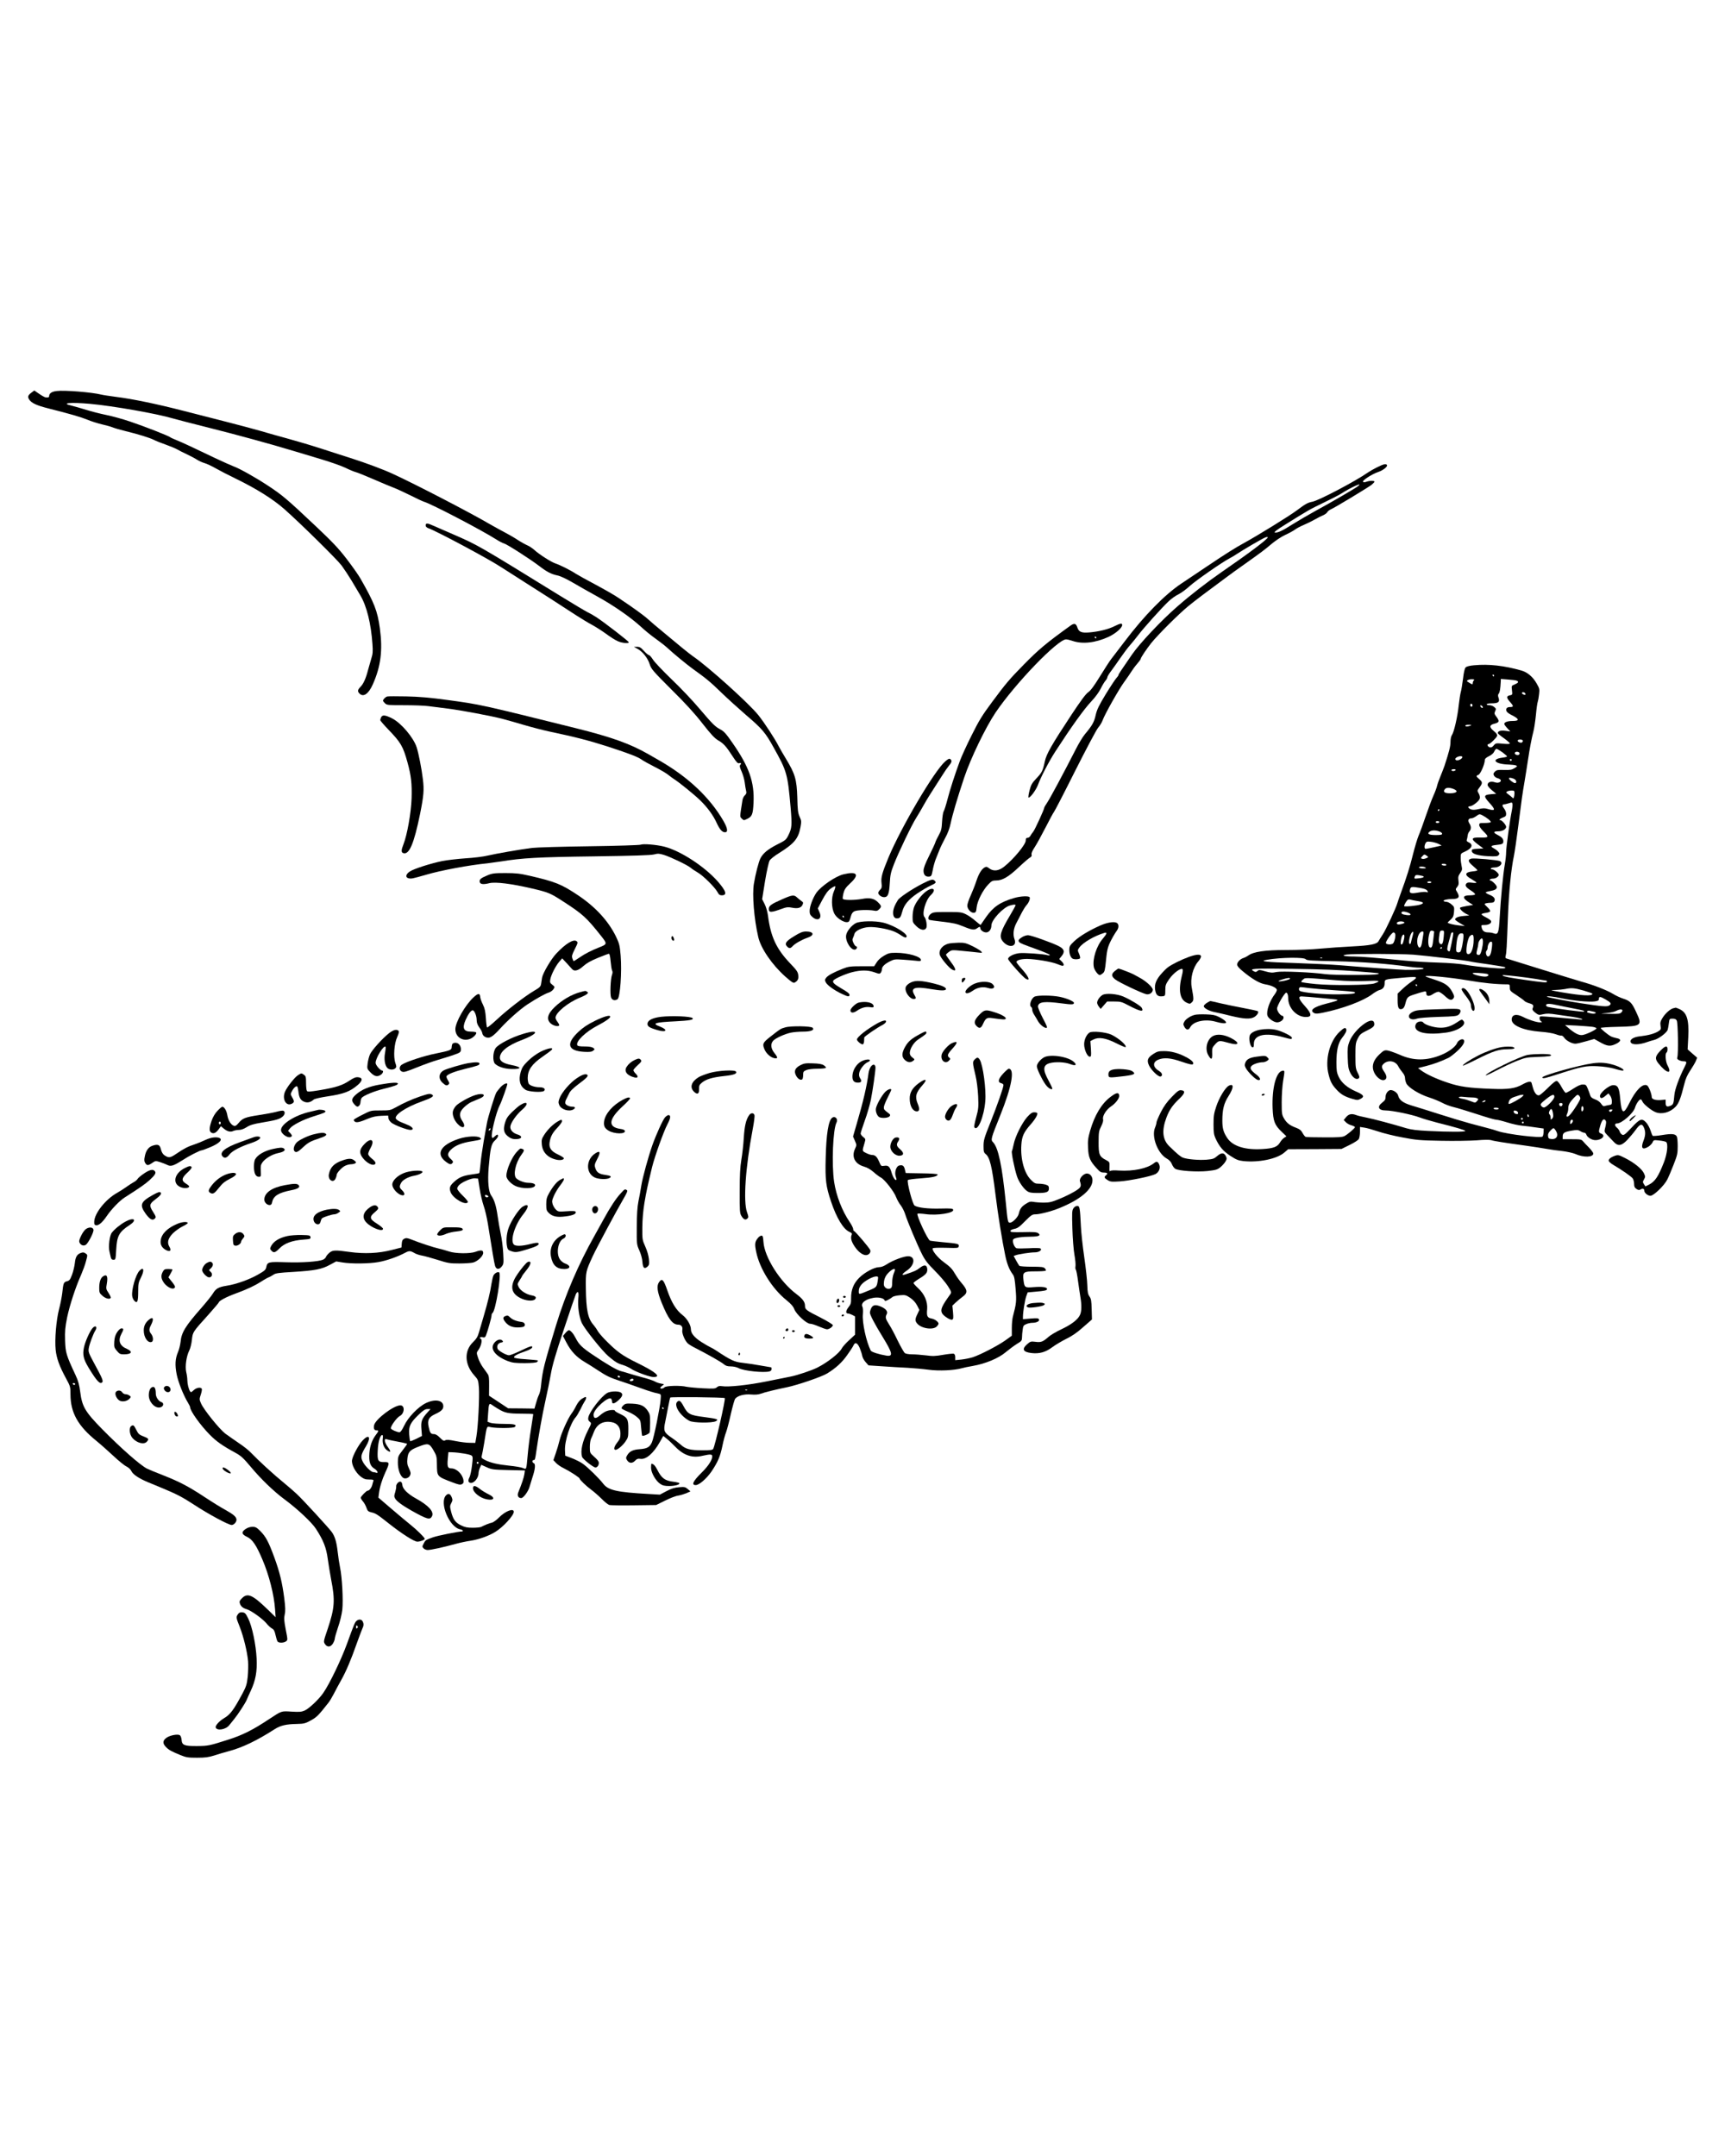 <?xml version="1.0" standalone="no"?>
<!DOCTYPE svg PUBLIC "-//W3C//DTD SVG 20010904//EN"
 "http://www.w3.org/TR/2001/REC-SVG-20010904/DTD/svg10.dtd">
<svg version="1.0" xmlns="http://www.w3.org/2000/svg"
 width="80pt" height="100pt" viewBox="0 0 1860 1542"
 preserveAspectRatio="xMidYMid meet" style="padding-left: 20px">

<g transform="translate(0,1542) scale(0.1,-0.1)"
fill="#000000" stroke="none">
<path d="M610 15118 c-53 -6 -80 -25 -80 -55 0 -13 -12 -17 -40 -13 -8 1 -39
18 -68 38 l-52 36 -27 -20 c-43 -32 -48 -47 -28 -78 25 -38 81 -64 209 -96
237 -60 347 -92 418 -121 40 -17 110 -39 156 -50 45 -10 98 -25 117 -33 19 -8
81 -26 138 -40 140 -34 261 -72 305 -94 20 -11 78 -34 127 -51 50 -18 106 -41
125 -52 19 -11 67 -36 107 -54 40 -19 89 -45 110 -59 21 -13 56 -29 78 -35 22
-6 76 -31 120 -56 44 -25 140 -75 213 -110 227 -110 407 -223 532 -334 178
-158 564 -539 613 -604 29 -40 77 -112 107 -162 29 -49 72 -121 95 -160 69
-115 116 -305 131 -527 6 -78 3 -107 -11 -150 -9 -29 -25 -86 -36 -126 -24
-94 -50 -152 -83 -185 -30 -30 -33 -49 -10 -71 42 -43 98 -5 144 99 86 193
108 366 76 603 -26 190 -60 276 -209 537 -22 39 -89 134 -149 212 -89 116
-152 182 -336 356 -315 297 -358 333 -521 440 -133 87 -301 181 -361 202 -24
9 -116 50 -205 92 -88 42 -206 98 -263 125 -56 26 -126 58 -155 69 -28 11 -56
24 -62 29 -18 15 -278 117 -430 168 -82 28 -199 60 -260 72 -60 12 -157 37
-215 55 -58 18 -129 38 -157 45 -125 28 -18 39 197 20 250 -23 718 -105 900
-159 36 -11 205 -54 375 -97 288 -72 684 -180 920 -252 55 -17 186 -56 290
-87 105 -31 226 -74 270 -95 44 -22 94 -42 110 -46 17 -4 102 -38 189 -76 88
-38 187 -80 222 -93 35 -13 116 -51 181 -83 65 -33 129 -63 143 -67 82 -24
622 -306 787 -411 28 -18 64 -36 78 -40 32 -8 281 -168 378 -242 85 -65 131
-89 199 -103 33 -7 96 -37 168 -79 63 -37 183 -105 265 -150 174 -96 357 -224
466 -324 42 -39 114 -98 160 -130 46 -33 107 -80 134 -106 60 -56 197 -168
258 -213 148 -106 195 -144 312 -258 71 -69 192 -178 267 -243 177 -151 211
-191 302 -356 141 -253 149 -280 181 -645 16 -190 14 -220 -24 -297 -25 -50
-32 -56 -121 -100 -101 -52 -151 -93 -180 -148 -20 -39 -53 -167 -71 -275 -20
-115 2 -383 47 -575 28 -123 149 -299 290 -425 69 -61 88 -74 103 -66 34 19
44 40 38 82 -4 34 -19 54 -89 127 -147 154 -209 288 -237 512 -6 42 -20 93
-36 125 l-27 53 31 194 c18 108 40 206 49 222 9 16 54 52 100 80 165 103 211
157 233 280 11 61 11 70 -9 113 -18 41 -22 73 -25 208 -6 193 -23 253 -121
415 -35 58 -72 121 -81 140 -39 77 -152 250 -218 333 -105 130 -540 522 -707
636 -19 13 -71 54 -115 90 -44 37 -134 111 -200 166 -66 54 -140 117 -165 140
-43 40 -161 126 -322 233 -42 29 -155 93 -250 144 -95 50 -191 104 -213 118
-50 34 -168 93 -217 109 -45 15 -171 95 -225 144 -21 19 -55 42 -77 51 -21 9
-68 35 -105 59 -36 24 -99 60 -139 81 -39 20 -111 60 -160 88 -209 123 -803
431 -1047 543 -101 47 -284 115 -445 167 -69 22 -214 68 -323 104 -108 35
-273 84 -365 109 -92 25 -221 61 -287 81 -66 19 -226 62 -355 95 -129 33 -345
89 -480 123 -283 73 -551 129 -730 151 -69 9 -141 20 -160 25 -102 25 -395 49
-480 38z"/>
<path d="M14847 14295 c-38 -19 -80 -43 -95 -54 -136 -95 -532 -304 -603 -317
-48 -9 -76 -25 -166 -93 -80 -60 -427 -274 -568 -351 -97 -53 -188 -110 -410
-259 -93 -63 -215 -144 -270 -181 -176 -118 -398 -344 -608 -622 -64 -84 -130
-170 -146 -191 -16 -20 -70 -104 -120 -185 -64 -104 -101 -154 -127 -172 -26
-17 -79 -89 -179 -240 -219 -332 -272 -426 -289 -506 -22 -102 -31 -120 -91
-183 -47 -50 -58 -68 -74 -130 -10 -39 -15 -73 -11 -76 15 -9 79 77 101 134
32 87 122 260 189 363 169 261 307 454 386 538 43 45 84 101 103 140 18 36 41
74 52 86 10 11 19 27 19 35 0 8 19 40 43 71 23 31 69 96 102 144 33 48 78 108
101 133 22 25 61 73 86 106 60 79 255 296 326 363 31 30 80 65 109 78 28 14
82 53 120 88 64 59 354 261 433 301 19 10 53 30 75 45 64 43 277 168 308 179
15 6 27 7 27 1 0 -18 -208 -175 -495 -372 -160 -111 -336 -247 -480 -373 -173
-150 -407 -399 -489 -518 -124 -180 -146 -213 -146 -221 0 -6 -11 -21 -24 -35
-13 -15 -65 -93 -115 -175 -74 -122 -93 -163 -107 -223 -16 -75 -38 -113 -117
-207 -21 -25 -67 -100 -101 -168 -125 -245 -269 -514 -302 -564 -19 -28 -34
-54 -34 -58 0 -17 -103 -243 -120 -261 -9 -11 -23 -30 -29 -42 -6 -13 -21 -23
-31 -23 -15 0 -20 -7 -20 -29 0 -43 -130 -200 -233 -282 -59 -47 -116 -53
-161 -18 -23 18 -31 20 -49 10 -33 -18 -64 -68 -91 -151 -13 -41 -41 -110 -60
-153 -20 -43 -36 -92 -36 -108 0 -38 41 -82 73 -77 19 3 23 11 28 59 7 68 67
186 125 246 36 38 46 43 85 43 68 0 134 39 245 144 54 51 109 98 121 104 15 8
20 18 16 32 -4 13 8 40 33 78 21 31 73 127 117 212 43 85 85 162 92 170 8 9
111 208 228 442 118 234 229 444 248 466 19 22 40 57 48 79 21 62 179 342 236
418 28 39 62 87 75 109 13 21 40 58 62 83 21 24 38 48 38 53 0 13 61 104 113
170 73 91 296 313 398 397 85 69 176 138 420 318 37 28 116 85 176 127 199
141 227 163 303 227 43 36 106 78 147 97 40 18 87 44 105 57 18 14 60 36 93
50 33 14 87 40 120 59 33 19 75 40 93 47 18 8 37 22 43 32 5 11 24 25 42 33
39 16 389 228 435 262 17 14 32 29 32 35 0 12 -52 12 -86 -1 -18 -7 -31 -7
-37 -1 -13 13 97 84 163 106 52 17 105 59 95 75 -10 17 -37 11 -108 -25z
m-207 -205 c-33 -25 -278 -168 -460 -267 -80 -44 -189 -108 -243 -142 -111
-71 -160 -93 -190 -89 -15 2 16 27 113 87 244 152 264 164 410 234 80 39 163
81 185 95 120 76 253 135 185 82z"/>
<path d="M4590 13669 c0 -14 10 -24 33 -32 87 -31 640 -326 777 -416 69 -44
187 -120 263 -168 179 -113 365 -233 552 -355 55 -35 131 -82 170 -102 38 -21
106 -64 150 -96 44 -33 100 -68 125 -79 46 -21 120 -28 120 -12 0 10 -257 209
-345 267 -33 22 -77 47 -99 57 -21 10 -154 89 -295 176 -890 549 -886 546
-1146 660 -88 38 -186 81 -218 95 -70 32 -87 32 -87 5z"/>
<path d="M11542 12588 c-259 -187 -340 -254 -503 -420 -154 -157 -194 -204
-340 -401 -108 -145 -143 -202 -223 -363 -53 -105 -109 -229 -126 -275 -54
-146 -107 -310 -135 -419 -15 -58 -33 -114 -40 -125 -7 -11 -14 -61 -17 -110
-4 -77 -9 -98 -35 -145 -17 -30 -34 -66 -38 -80 -4 -14 -34 -79 -67 -145 -43
-86 -60 -132 -60 -160 0 -45 23 -68 62 -63 22 3 26 10 37 68 6 36 21 89 32
118 12 29 30 76 42 105 11 28 39 85 61 126 27 48 47 103 58 155 20 96 71 269
146 494 69 207 230 541 338 702 213 315 671 790 761 790 12 0 42 -7 65 -15
110 -39 251 -23 393 42 77 36 147 97 147 128 0 22 -19 19 -86 -14 -66 -33
-165 -57 -269 -66 -84 -7 -113 5 -129 55 -14 43 -33 47 -74 18z m278 -128 c0
-5 -2 -10 -4 -10 -3 0 -8 5 -11 10 -3 6 -1 10 4 10 6 0 11 -4 11 -10z"/>
<path d="M6871 12340 c56 -29 114 -102 134 -167 17 -53 32 -71 234 -273 150
-148 254 -262 336 -368 95 -121 131 -159 172 -183 56 -32 85 -65 157 -177 39
-59 51 -72 67 -67 21 7 25 -5 9 -21 -7 -7 -2 -29 16 -68 14 -32 30 -85 34
-119 4 -34 11 -75 15 -90 6 -22 3 -33 -13 -48 -12 -10 -23 -34 -26 -51 -30
-191 -30 -179 -7 -201 20 -20 22 -20 55 -4 56 26 65 50 71 175 11 223 -47 388
-228 647 -66 96 -92 125 -128 143 -59 32 -80 52 -229 227 -70 83 -204 225
-299 315 -94 91 -185 186 -201 213 -17 26 -35 47 -42 47 -7 0 -31 20 -54 45
-33 37 -47 45 -75 45 l-34 -1 36 -19z"/>
<path d="M15897 12161 c-49 -4 -83 -13 -93 -23 -11 -10 -21 -53 -29 -124 -8
-60 -18 -124 -24 -143 -6 -19 -15 -82 -22 -140 -12 -121 -51 -292 -74 -324 -9
-13 -15 -43 -15 -75 0 -46 -15 -104 -65 -257 -8 -22 -27 -72 -43 -111 -16 -38
-33 -86 -37 -105 -4 -18 -22 -68 -41 -109 -18 -41 -55 -140 -82 -220 -27 -80
-61 -173 -76 -207 -14 -34 -41 -124 -60 -200 -34 -138 -69 -248 -131 -418 -18
-49 -35 -99 -38 -110 -13 -49 -123 -285 -156 -335 -20 -30 -41 -64 -47 -75
-18 -32 -87 -46 -284 -56 -102 -5 -257 -16 -345 -24 -88 -9 -254 -15 -370 -15
-225 0 -349 -18 -405 -59 -14 -10 -37 -22 -50 -26 -37 -11 -70 -45 -70 -71 0
-16 18 -38 58 -71 102 -85 184 -133 245 -143 62 -10 115 -34 124 -56 3 -8 -6
-29 -19 -47 -57 -74 -95 -182 -82 -233 8 -30 69 -74 104 -74 34 0 70 26 70 51
0 10 -5 19 -10 19 -23 0 -60 50 -60 79 0 31 81 171 99 171 12 0 21 -25 21 -58
0 -105 87 -200 184 -204 75 -3 74 31 -4 118 -64 70 -76 104 -37 104 36 0 382
-32 386 -36 9 -8 -10 -15 -117 -42 -138 -35 -187 -73 -131 -102 15 -9 39 -7
97 5 211 43 432 126 526 197 28 21 62 41 76 45 41 10 60 33 60 74 0 44 -4 43
175 59 189 17 196 15 112 -43 -29 -20 -74 -57 -100 -82 l-47 -45 0 -74 c0 -80
12 -103 49 -91 13 4 25 21 32 48 22 84 22 84 121 115 51 17 96 28 100 26 5 -3
8 -13 8 -24 0 -30 30 -33 71 -5 21 14 48 25 59 25 12 0 43 -21 70 -46 50 -47
74 -53 94 -21 9 13 6 27 -13 62 -37 70 -77 98 -190 135 -55 17 -101 34 -101
37 0 14 266 -12 450 -43 172 -30 314 -44 437 -44 20 0 23 -5 23 -35 0 -33 5
-39 73 -82 39 -26 77 -53 82 -60 6 -8 30 -20 55 -27 44 -13 50 -22 35 -57 -4
-12 4 -25 30 -45 34 -26 39 -27 85 -16 38 9 70 8 147 -4 54 -8 132 -19 173
-25 70 -10 128 -28 90 -29 -8 0 -109 9 -224 20 -116 10 -214 17 -218 14 -14
-9 -8 -43 10 -53 14 -9 12 -10 -14 -11 -35 0 -120 27 -182 59 -72 37 -122 25
-122 -29 0 -64 127 -117 310 -131 69 -5 135 -16 165 -27 28 -11 55 -17 62 -15
6 2 19 -8 29 -22 21 -32 83 -65 121 -65 15 0 67 12 115 26 l88 25 52 -29 c87
-50 118 -54 178 -26 61 28 66 55 10 64 -19 4 -46 12 -60 19 -35 19 -110 81
-110 91 0 4 82 10 183 12 260 6 269 12 198 162 -45 98 -65 118 -136 141 -29 9
-80 32 -112 52 -68 41 -208 96 -343 133 -52 15 -250 76 -440 135 -190 59 -353
110 -363 113 -15 4 -17 10 -12 31 9 31 12 85 25 433 10 260 34 501 64 643 8
39 29 180 46 315 39 308 45 348 70 495 11 66 27 165 35 220 20 134 40 238 58
307 9 32 21 113 28 180 6 68 15 133 20 145 4 11 11 48 14 80 7 55 5 64 -25
116 -41 73 -99 122 -164 141 -186 53 -353 72 -509 57z m213 -111 c0 -5 -2 -10
-4 -10 -3 0 -8 5 -11 10 -3 6 -1 10 4 10 6 0 11 -4 11 -10z m-218 -52 c-7 -7
-12 -20 -12 -30 0 -19 -7 -16 -59 18 -13 9 16 24 47 24 28 0 33 -3 24 -12z
m461 -3 c26 -11 21 -23 -19 -40 -37 -15 -37 -15 -31 -64 6 -48 5 -49 -24 -55
-38 -7 -37 -27 6 -74 38 -43 37 -52 -7 -52 -32 0 -47 -23 -31 -49 5 -9 28 -25
50 -36 87 -43 91 -65 12 -65 -53 0 -89 -13 -89 -32 0 -7 15 -27 33 -46 l32
-35 -53 7 c-52 7 -82 -3 -82 -25 0 -4 29 -29 65 -54 36 -26 65 -51 65 -57 0
-7 -26 -8 -76 -3 -74 7 -77 6 -98 -19 -16 -19 -27 -24 -43 -20 -22 6 -33 34
-13 34 16 0 87 69 93 89 3 14 -7 29 -34 51 -53 43 -52 67 6 81 52 13 56 27 20
75 -22 29 -24 36 -13 60 11 23 10 28 -11 45 -13 11 -36 19 -52 19 -16 0 -29 5
-29 10 0 6 24 10 53 10 72 0 91 15 76 58 -9 25 -8 36 2 48 11 14 17 50 21 128
l1 29 76 -6 c42 -3 84 -8 94 -12z m92 -136 c4 -6 5 -12 2 -15 -7 -7 -37 7 -37
17 0 13 27 11 35 -2z m-570 -139 c-5 -8 -11 -8 -17 -2 -6 6 -7 16 -3 22 5 8
11 8 17 2 6 -6 7 -16 3 -22z m113 -9 c3 -8 -1 -12 -9 -9 -7 2 -15 10 -17 17
-3 8 1 12 9 9 7 -2 15 -10 17 -17z m-133 -201 c-28 -12 -55 -12 -55 0 0 6 17
10 38 9 30 0 33 -2 17 -9z m565 -164 c0 -8 -6 -16 -12 -19 -18 -6 -50 12 -43
24 10 15 55 11 55 -5z m-221 -123 c28 -21 51 -41 51 -45 0 -4 -21 -10 -47 -13
-133 -17 -85 -71 67 -75 30 -1 64 -5 75 -9 18 -7 17 -10 -15 -30 -29 -18 -48
-21 -112 -19 -68 2 -80 0 -99 -18 -17 -18 -19 -25 -10 -43 6 -11 23 -24 36
-27 38 -10 50 -30 25 -44 -16 -8 -30 -8 -55 0 -41 13 -75 0 -75 -30 0 -10 21
-36 47 -57 l46 -38 -59 -5 c-77 -7 -79 -22 -14 -93 70 -77 65 -91 -21 -65 -31
9 -51 8 -95 -2 -37 -9 -64 -10 -81 -4 -32 11 -42 34 -15 34 29 0 101 56 108
84 4 15 -1 36 -12 55 -17 29 -17 30 9 65 34 44 34 58 -3 89 -36 31 -37 35 -9
46 22 8 68 114 69 158 0 15 12 27 44 43 28 13 50 32 58 51 7 16 18 29 24 29 6
0 34 -17 63 -37z m186 -13 c0 -8 -7 -16 -15 -17 -22 -4 -44 13 -35 26 10 17
50 9 50 -9z m-617 -42 c-7 -22 -58 -42 -71 -28 -9 8 -7 15 7 26 25 18 69 19
64 2z m532 -28 c0 -5 -4 -10 -10 -10 -5 0 -10 5 -10 10 0 6 5 10 10 10 6 0 10
-4 10 -10z m-605 -110 c-3 -5 -15 -10 -26 -10 -10 0 -19 5 -19 10 0 6 12 10
26 10 14 0 23 -4 19 -10z m642 -102 c17 -14 16 -38 -1 -38 -17 0 -66 38 -66
52 0 12 48 2 67 -14z m-660 -103 c52 -22 29 -45 -44 -45 -57 0 -77 16 -53 45
16 19 51 19 97 0z m653 -44 c0 -16 -3 -36 -6 -44 -5 -14 -8 -13 -22 1 -10 9
-29 25 -42 34 -21 15 -23 19 -10 27 8 6 30 11 48 11 29 0 32 -3 32 -29z m-29
-190 c-21 -102 -61 -395 -61 -446 0 -27 -6 -87 -14 -131 -19 -106 -44 -368
-55 -568 -10 -176 -17 -195 -68 -175 -13 5 -39 9 -57 9 -40 0 -62 16 -70 53
-6 26 -5 27 32 27 45 0 78 20 69 43 -3 9 -28 26 -54 39 -26 13 -48 28 -48 33
0 6 20 12 44 15 25 3 46 11 49 18 2 7 -12 28 -32 46 -34 33 -34 34 -13 40 12
3 36 6 54 6 23 0 33 6 38 20 9 27 -9 48 -57 67 -21 8 -38 19 -38 23 0 5 19 11
43 15 56 10 77 22 77 44 0 19 -53 71 -71 71 -6 0 -7 5 -4 10 3 6 19 10 35 10
28 0 60 22 60 41 0 18 -49 59 -70 59 -12 0 -18 5 -15 10 3 6 21 10 38 10 59 0
100 47 60 69 -23 12 -278 34 -308 27 -41 -11 -37 -33 15 -77 28 -23 50 -45 50
-49 0 -4 -23 -10 -51 -12 -88 -9 -92 -40 -10 -85 28 -16 51 -32 51 -36 0 -4
-22 -5 -48 -1 -37 5 -51 2 -61 -9 -17 -22 -5 -41 52 -77 27 -17 45 -35 42 -40
-3 -6 -28 -10 -54 -10 -86 0 -87 -30 -4 -81 l37 -23 -67 -11 c-36 -6 -69 -14
-73 -18 -10 -10 25 -46 65 -67 l34 -17 -62 -6 c-58 -5 -91 -19 -91 -38 0 -5
24 -23 53 -40 l52 -30 -60 6 c-59 6 -125 22 -125 31 0 2 14 17 32 32 26 24 32
38 36 84 4 51 2 56 -28 81 -17 15 -42 27 -55 27 -13 0 -26 4 -29 9 -6 10 40
21 88 21 77 0 91 20 57 76 -18 29 -18 31 1 54 16 20 19 34 14 69 -5 37 -2 51
18 80 22 31 24 41 16 76 -5 22 -10 62 -10 88 0 47 1 49 43 67 79 35 97 77 42
102 -18 8 -24 16 -19 27 3 9 7 28 9 43 1 16 9 36 18 46 21 23 22 56 1 87 -20
31 -12 55 19 55 13 0 38 11 56 25 32 23 35 23 65 8 48 -25 96 -64 90 -74 -3
-5 -32 -9 -65 -9 -55 0 -59 -2 -59 -23 0 -14 18 -40 45 -67 63 -62 60 -69 -32
-67 -102 3 -108 -14 -26 -75 l58 -43 -62 -3 c-55 -3 -63 -5 -63 -23 0 -32 61
-51 175 -57 85 -4 103 -2 114 12 12 14 11 19 -5 37 -10 12 -31 27 -46 35 -41
21 -34 31 27 37 66 7 75 12 75 41 0 26 -19 46 -67 70 -45 23 -41 36 10 36 48
0 87 22 87 49 0 19 -45 71 -61 71 -22 0 -6 17 26 29 29 10 35 17 35 40 0 16
-9 40 -20 54 -25 31 -25 47 -2 48 9 0 33 6 52 12 32 11 35 10 38 -7 2 -11 -1
-45 -7 -75z m-781 9 c0 -5 -5 -10 -11 -10 -5 0 -7 5 -4 10 3 6 8 10 11 10 2 0
4 -4 4 -10z m0 -130 c0 -5 -9 -10 -20 -10 -11 0 -20 5 -20 10 0 6 9 10 20 10
11 0 20 -4 20 -10z m-1 -101 c17 -6 31 -17 31 -25 0 -11 -17 -14 -69 -14 -74
0 -98 13 -66 37 23 16 61 17 104 2z m-7 -135 l33 -17 -80 -18 c-44 -10 -86
-18 -92 -18 -16 -1 -17 33 -2 61 10 18 18 20 59 15 27 -3 64 -14 82 -23z
m-127 -128 c19 -14 19 -15 -7 -26 -15 -7 -34 -10 -44 -6 -16 6 -16 8 1 26 22
24 25 24 50 6z m210 -96 c3 -6 -5 -10 -19 -10 -14 0 -28 5 -31 10 -3 6 5 10
19 10 14 0 28 -4 31 -10z m-225 -30 c11 -7 4 -10 -27 -10 -24 0 -43 5 -43 10
0 13 50 13 70 0z m-21 -95 c9 -10 -9 -18 -54 -22 -47 -6 -49 -5 -39 22 6 14
15 16 48 11 22 -4 42 -9 45 -11z m85 -63 c2 -4 -6 -9 -20 -10 -13 -1 -24 3
-24 8 0 12 37 14 44 2z m-117 -63 c46 -8 66 -17 74 -31 9 -18 8 -19 -11 -13
-11 4 -52 1 -91 -6 -79 -14 -96 -7 -85 35 7 30 19 31 113 15z m-38 -140 c69
-10 82 -23 39 -38 -39 -14 -178 -27 -178 -17 0 15 30 64 42 69 7 3 20 3 28 0
8 -3 39 -9 69 -14z m-86 -131 c31 -16 18 -26 -25 -21 -48 6 -64 16 -54 32 7
11 46 6 79 -11z m-54 -97 c11 -7 4 -12 -25 -20 -26 -7 -42 -7 -49 0 -21 21 44
39 74 20z m325 -104 c-1 -4 -5 -40 -9 -80 -8 -80 -19 -104 -41 -86 -17 14 -18
88 -3 142 8 31 14 38 32 35 12 -2 21 -6 21 -11z m103 -54 c-7 -74 -18 -93 -41
-74 -11 9 -14 26 -10 64 8 71 10 77 35 77 21 0 22 -3 16 -67z m-335 10 c-6
-21 -14 -51 -17 -67 -5 -22 -9 -26 -18 -17 -12 12 5 94 25 118 18 22 22 6 10
-34z m115 15 c-3 -18 -9 -54 -13 -80 -8 -62 -29 -81 -45 -42 -23 60 7 154 49
154 11 0 13 -8 9 -32z m-303 5 c7 -25 -10 -94 -26 -104 -21 -14 -68 -10 -74 5
-6 17 64 116 82 116 7 0 15 -8 18 -17z m626 10 c0 -26 -33 -189 -39 -196 -4
-4 -13 -1 -20 7 -9 11 -7 31 10 92 12 44 23 85 25 92 4 13 24 17 24 5z m110
-30 c0 -52 -21 -158 -34 -171 -7 -7 -20 -10 -31 -6 -15 6 -17 16 -12 73 8 94
23 131 53 131 20 0 24 -5 24 -27z m-641 -35 c-11 -48 -16 -58 -30 -58 -13 0
-2 79 13 97 18 23 26 4 17 -39z m751 -3 c0 -105 -33 -178 -70 -155 -22 13 3
169 31 192 29 24 39 15 39 -37z m100 -25 c0 -45 -20 -128 -34 -139 -7 -6 -17
-6 -26 -1 -12 7 -12 16 -2 55 7 25 12 53 12 63 0 23 29 64 41 57 5 -4 9 -19 9
-35z m97 -60 c-8 -68 -21 -100 -42 -100 -19 0 -31 48 -16 63 6 6 11 19 11 28
0 32 19 69 36 69 15 0 16 -8 11 -60z m-537 -4 c0 -3 -4 -8 -10 -11 -5 -3 -10
-1 -10 4 0 6 5 11 10 11 6 0 10 -2 10 -4z m-312 -76 c133 -10 586 -64 622 -75
8 -3 93 -16 189 -29 95 -14 176 -28 179 -31 16 -16 -24 -18 -166 -6 -86 7
-202 21 -257 31 -63 12 -177 21 -305 25 -113 3 -272 13 -355 21 -311 31 -463
43 -547 44 -103 0 -146 12 -78 21 78 10 565 9 718 -1z m-1158 -50 c7 -12 66
-16 327 -21 292 -7 558 -27 783 -59 36 -5 86 -10 113 -10 26 0 47 -4 47 -10 0
-9 -84 -15 -195 -14 -54 1 -478 30 -695 49 -96 8 -321 19 -499 25 -312 9 -394
19 -299 35 150 26 403 29 418 5z m177 14 c-3 -3 -12 -4 -19 -1 -8 3 -5 6 6 6
11 1 17 -2 13 -5z m363 -143 c284 -23 260 -20 235 -31 -27 -12 -484 -12 -565
0 -141 20 -468 34 -525 23 -47 -10 -64 -9 -122 7 -61 18 -68 18 -84 4 -14 -12
-22 -13 -38 -4 -57 30 -21 33 417 27 305 -4 511 -12 682 -26z m1408 -27 c27
-6 29 -21 2 -29 -25 -8 -121 11 -145 28 -14 11 -5 12 52 10 37 -2 78 -6 91 -9z
m327 -28 c72 -8 170 -22 219 -30 49 -9 93 -16 97 -16 5 0 9 -5 9 -11 0 -13
-36 -10 -245 20 -148 21 -223 35 -232 45 -9 8 4 8 152 -8z m-2445 -25 c0 -11
-104 -35 -123 -28 -6 2 11 11 38 19 60 19 85 21 85 9z m499 -17 c115 -10 224
-12 320 -8 147 7 167 1 91 -26 -56 -20 -457 -24 -633 -7 -81 8 -151 18 -155
22 -4 4 4 16 17 26 27 22 5 23 360 -7z m871 -54 c0 -5 -2 -10 -4 -10 -3 0 -8
5 -11 10 -3 6 -1 10 4 10 6 0 11 -4 11 -10z m-1168 -30 c40 -5 167 -16 281
-24 114 -7 211 -16 214 -20 16 -16 -20 -21 -162 -24 -162 -4 -406 18 -430 38
-16 13 -9 40 10 40 8 0 47 -4 87 -10z m2963 -27 c52 -15 95 -30 95 -35 0 -27
-111 -21 -330 16 -131 23 -133 24 -70 25 36 1 83 6 105 10 68 15 102 12 200
-16z m-235 -84 c115 -25 299 -42 357 -33 33 5 43 11 43 25 0 30 14 29 67 -1
63 -36 72 -49 47 -67 -23 -17 -74 -13 -309 23 -154 24 -356 63 -364 70 -12 11
76 2 159 -17z m-47 -74 c34 -8 111 -23 172 -35 107 -21 123 -25 114 -34 -7 -7
-291 30 -386 50 -13 2 -23 11 -23 19 0 19 42 19 123 0z m700 -52 c4 -3 0 -15
-10 -25 -14 -16 -31 -18 -127 -16 -109 1 -110 1 -36 8 41 3 89 14 105 23 32
17 57 21 68 10z m-310 -18 c42 -9 22 -28 -22 -20 -20 4 -39 9 -44 12 -13 8 2
21 21 18 9 -2 30 -6 45 -10z m-13 -163 c25 -4 44 -11 44 -17 -3 -15 -112 -67
-152 -72 -38 -5 -84 19 -157 82 l-30 26 125 -6 c69 -4 145 -10 170 -13z"/>
<path d="M4175 11824 c-20 -6 -45 -31 -45 -46 0 -4 10 -16 22 -28 20 -19 34
-20 207 -20 102 0 220 -4 261 -10 41 -5 134 -17 205 -26 140 -17 486 -82 600
-113 39 -10 140 -39 225 -64 85 -25 209 -57 275 -71 285 -60 433 -99 635 -164
232 -76 317 -109 359 -139 14 -11 77 -46 140 -78 63 -32 128 -70 145 -85 17
-14 45 -34 61 -45 55 -34 219 -167 283 -229 77 -74 143 -164 178 -242 33 -72
60 -104 91 -104 35 0 30 41 -17 123 -146 252 -381 474 -694 653 -37 21 -89 51
-115 66 -198 113 -396 184 -781 280 -1021 254 -1035 257 -1375 303 -204 28
-315 37 -455 40 -102 2 -194 2 -205 -1z"/>
<path d="M4110 11601 c-5 -11 -10 -25 -10 -31 0 -7 40 -53 88 -103 134 -139
158 -180 206 -354 39 -142 49 -228 44 -390 -6 -157 -47 -389 -88 -494 -24 -60
-25 -85 -4 -93 65 -25 117 96 184 424 39 195 44 258 30 370 -14 119 -46 279
-67 345 -33 105 -168 264 -265 313 -74 37 -103 40 -118 13z"/>
<path d="M10192 11124 c-116 -99 -476 -710 -613 -1039 -68 -165 -81 -213 -74
-272 5 -44 3 -55 -14 -72 -12 -12 -21 -27 -21 -34 0 -22 34 -47 63 -47 41 0
54 32 61 150 5 90 11 119 45 205 50 129 191 423 240 500 21 33 59 98 85 145
26 47 72 121 101 165 29 44 72 112 96 150 24 39 56 85 71 103 31 36 35 54 15
71 -11 8 -23 3 -55 -25z"/>
<path d="M6908 10226 c-13 -5 -252 -13 -553 -17 -296 -4 -570 -12 -620 -18
-138 -18 -378 -60 -474 -82 -48 -12 -155 -25 -241 -30 -85 -6 -198 -19 -250
-29 -126 -26 -308 -84 -351 -113 -44 -29 -51 -64 -14 -73 30 -7 36 -6 190 38
159 47 464 104 660 123 33 4 98 13 145 20 236 38 395 47 1000 55 435 6 618 12
653 21 41 11 55 10 105 -5 74 -23 251 -108 288 -138 16 -14 51 -37 77 -52 58
-33 184 -158 212 -209 15 -29 26 -37 47 -37 62 0 48 46 -44 151 -141 160 -402
330 -576 374 -83 21 -226 33 -254 21z"/>
<path d="M5257 9896 c-72 -30 -89 -44 -85 -70 4 -27 37 -32 105 -15 67 16 239
-6 458 -57 176 -41 200 -51 331 -136 221 -143 256 -175 420 -382 62 -79 62
-83 -24 -117 -86 -34 -151 -67 -214 -110 -32 -22 -60 -39 -62 -39 -2 0 -9 13
-14 29 -9 25 -5 39 26 101 34 68 35 73 18 86 -33 24 -117 -27 -217 -133 -56
-59 -146 -212 -154 -261 -2 -15 -7 -43 -10 -64 -5 -32 -13 -41 -77 -78 -104
-62 -289 -205 -401 -310 -54 -50 -102 -89 -105 -85 -4 4 -10 49 -13 100 -5 73
-12 106 -32 147 -15 29 -28 66 -29 82 -4 43 -22 42 -73 -5 -89 -82 -195 -268
-195 -342 0 -82 74 -134 154 -107 37 12 80 56 70 71 -3 5 -28 9 -56 9 -79 0
-96 37 -58 125 27 62 58 105 76 105 20 0 44 -60 44 -108 0 -26 9 -50 29 -78
16 -21 31 -50 32 -64 3 -15 15 -30 32 -38 43 -21 76 -2 163 94 83 91 214 207
290 257 96 63 190 115 227 127 21 6 45 23 54 37 17 25 16 26 -11 48 -26 20
-28 27 -22 61 10 50 58 144 97 189 l31 35 47 -50 c25 -27 52 -57 59 -65 24
-29 67 -18 121 31 37 33 81 58 159 90 59 24 112 44 118 44 7 0 14 -33 18 -81
4 -45 11 -90 16 -100 7 -12 6 -27 -1 -46 -16 -41 -23 -213 -10 -245 11 -29 41
-37 69 -19 29 18 49 297 34 474 -9 106 -14 126 -49 200 -82 169 -222 322 -411
448 -178 119 -244 146 -522 210 -105 24 -146 29 -260 29 -119 0 -142 -3 -193
-24z"/>
<path d="M9093 9906 c-84 -21 -238 -126 -290 -198 -38 -55 -73 -148 -73 -197
0 -32 6 -44 31 -66 59 -49 106 -16 75 53 l-18 41 49 92 c36 67 60 100 91 122
23 17 45 28 48 24 4 -3 -3 -30 -16 -58 -27 -64 -25 -172 4 -232 32 -66 139
-122 163 -85 4 7 13 31 18 53 8 28 19 44 38 53 28 14 151 18 210 7 28 -6 39
-3 56 14 28 28 27 37 -12 76 -41 41 -90 52 -172 36 -85 -15 -202 -15 -208 2
-2 6 1 34 8 61 11 41 24 60 74 107 102 94 73 131 -76 95z m7 -456 c0 -5 -2
-10 -4 -10 -3 0 -8 5 -11 10 -3 6 -1 10 4 10 6 0 11 -4 11 -10z"/>
<path d="M9947 9806 c-113 -58 -248 -148 -266 -178 -35 -55 -51 -100 -51 -136
0 -44 18 -65 51 -60 25 3 32 15 48 73 19 73 66 129 161 195 50 33 115 72 145
85 57 26 63 33 43 53 -19 19 -39 14 -131 -32z"/>
<path d="M9984 9721 c-50 -38 -110 -116 -129 -171 -8 -23 -15 -69 -15 -102 0
-57 2 -63 39 -99 46 -47 96 -54 110 -17 9 24 -4 97 -20 113 -32 32 11 184 67
237 67 63 25 95 -52 39z"/>
<path d="M8426 9634 c-113 -50 -136 -67 -136 -101 0 -41 24 -41 147 4 44 16
61 18 101 10 62 -13 100 -3 115 30 10 23 9 28 -12 42 -13 9 -34 26 -48 39 -32
30 -52 27 -167 -24z"/>
<path d="M10935 9651 c-149 -43 -226 -96 -303 -206 -30 -44 -57 -82 -58 -84
-2 -2 -27 18 -56 43 -29 26 -75 58 -102 71 -47 23 -60 25 -202 25 -138 0 -154
-2 -178 -21 -26 -20 -34 -53 -17 -63 5 -3 71 -13 146 -21 112 -13 153 -22 221
-50 93 -39 121 -42 150 -20 24 18 34 19 34 2 0 -22 34 -47 63 -47 32 0 57 33
57 76 0 58 127 194 199 214 44 12 61 13 61 2 0 -4 -25 -51 -56 -103 -108 -181
-123 -232 -83 -283 62 -79 160 -64 128 21 -19 51 -11 118 23 179 17 33 44 83
58 112 15 28 36 62 48 75 24 26 41 67 35 85 -7 17 -96 14 -168 -7z"/>
<path d="M9228 9380 c-47 -25 -96 -85 -104 -128 -13 -67 55 -173 100 -156 18
7 22 34 6 34 -6 0 -18 16 -27 35 -13 27 -14 40 -5 57 6 13 13 32 16 44 9 32
80 66 150 71 64 6 199 -17 271 -45 22 -8 60 -29 83 -45 32 -21 47 -26 55 -18
28 28 -125 125 -248 156 -88 22 -250 19 -297 -5z"/>
<path d="M11867 9356 c-120 -53 -225 -116 -284 -171 -48 -46 -53 -55 -53 -94
0 -42 13 -80 34 -93 17 -12 74 -9 82 3 3 6 -2 28 -11 49 -17 37 -17 39 4 68
37 52 162 125 269 157 33 10 28 -10 -15 -60 -70 -80 -115 -222 -99 -308 6 -34
46 -87 64 -87 6 0 20 8 33 19 20 16 24 33 35 143 12 125 20 152 76 253 13 23
31 52 41 65 20 28 22 61 5 78 -23 23 -99 13 -181 -22z"/>
<path d="M8563 9239 c-88 -53 -106 -79 -77 -110 22 -24 36 -24 60 2 26 29 99
70 159 91 81 27 72 68 -15 68 -36 -1 -61 -10 -127 -51z"/>
<path d="M11024 9231 c-41 -25 -50 -40 -33 -56 15 -14 25 -18 212 -86 64 -24
117 -47 117 -52 0 -5 -10 -6 -22 -3 -48 14 -257 28 -309 22 -62 -8 -119 -38
-119 -62 0 -18 161 -198 192 -215 52 -28 31 23 -46 109 -31 34 -56 67 -56 72
0 20 48 34 115 34 90 -1 267 -31 324 -55 24 -10 50 -19 57 -19 22 0 16 24 -11
50 l-24 23 24 29 c40 48 32 79 -29 110 -72 37 -300 118 -331 118 -16 0 -44 -9
-61 -19z"/>
<path d="M7240 9221 c0 -20 17 -37 27 -28 7 8 -7 47 -18 47 -5 0 -9 -9 -9 -19z"/>
<path d="M10231 9160 c-68 -16 -111 -69 -98 -121 8 -32 99 -142 132 -159 50
-27 47 3 -10 78 -30 41 -55 77 -55 81 0 4 14 18 31 30 31 23 33 23 153 11 66
-6 141 -14 166 -17 42 -5 43 -4 30 12 -8 10 -51 35 -94 57 -71 34 -88 38 -150
37 -39 -1 -86 -5 -105 -9z"/>
<path d="M9531 9028 c-33 -19 -64 -47 -79 -72 l-26 -41 -135 0 c-122 0 -143
-3 -202 -26 -101 -40 -159 -71 -180 -97 -17 -22 -17 -27 -4 -52 16 -31 96 -88
177 -125 63 -30 78 -31 78 -7 0 12 -28 34 -85 66 -81 48 -102 67 -89 87 11 19
128 71 202 90 96 24 168 24 240 -1 53 -19 58 -19 70 -3 6 9 12 26 12 38 0 26
31 56 90 85 39 20 54 22 135 16 49 -3 114 -9 143 -12 44 -6 52 -4 52 9 0 37
-141 77 -270 77 -66 0 -82 -4 -129 -32z"/>
<path d="M12820 9016 c-80 -29 -184 -80 -228 -113 -18 -13 -54 -50 -81 -82
-54 -66 -68 -117 -51 -182 11 -41 34 -54 81 -47 22 3 24 8 24 63 0 55 4 66 43
123 46 65 125 123 143 105 5 -5 3 -32 -7 -68 -40 -156 -23 -257 50 -292 34
-16 37 -16 57 3 22 20 22 37 -1 159 -18 96 12 215 71 283 16 18 29 42 29 52 0
27 -46 26 -130 -4z"/>
<path d="M12021 8864 c-40 -33 -39 -57 4 -91 38 -31 291 -151 337 -160 33 -6
68 18 68 49 0 25 -68 89 -137 127 -32 17 -65 35 -73 40 -22 12 -149 61 -159
61 -5 0 -23 -12 -40 -26z"/>
<path d="M10377 8783 c-9 -8 -9 -43 -1 -43 8 0 33 32 34 43 0 9 -24 9 -33 0z"/>
<path d="M9823 8741 c-25 -11 -48 -31 -55 -46 -23 -51 50 -149 97 -131 14 5
13 10 -7 45 -42 74 6 90 179 60 113 -19 163 -19 163 1 0 18 -45 38 -130 59
-132 32 -197 36 -247 12z"/>
<path d="M10513 8729 c-48 -18 -103 -67 -103 -90 0 -24 34 -19 77 11 51 37
112 48 165 31 60 -20 89 7 48 44 -31 28 -122 30 -187 4z"/>
<path d="M15760 8666 c0 -7 22 -42 50 -77 32 -42 50 -74 50 -92 0 -35 18 -70
31 -62 40 26 -60 242 -113 244 -10 1 -18 -5 -18 -13z"/>
<path d="M15950 8662 c0 -4 17 -30 38 -58 20 -27 45 -61 54 -74 l17 -25 0 33
c1 41 -20 84 -55 111 -27 21 -54 28 -54 13z"/>
<path d="M6253 8635 c-91 -25 -193 -84 -271 -159 -80 -76 -94 -136 -41 -180
31 -26 89 -36 89 -15 0 6 -9 22 -20 36 -11 14 -20 33 -20 43 0 54 135 165 262
216 35 14 70 32 78 40 13 13 13 16 0 24 -18 12 -13 12 -77 -5z"/>
<path d="M11889 8606 c-31 -18 -59 -58 -59 -85 0 -10 9 -29 19 -42 l19 -24 35
40 35 40 75 0 c69 0 82 -3 159 -44 124 -65 165 -72 139 -24 -11 21 -123 89
-200 122 -69 29 -185 38 -222 17z"/>
<path d="M11159 8589 c-39 -15 -67 -97 -39 -114 6 -3 10 -17 10 -29 0 -13 10
-38 23 -57 12 -19 29 -47 37 -62 19 -37 66 -77 91 -77 16 0 11 15 -37 106 -30
58 -54 116 -52 127 7 49 68 56 253 32 113 -15 135 -14 135 5 0 17 -81 51 -157
66 -84 16 -224 17 -264 3z"/>
<path d="M13013 8520 c-18 -11 -33 -27 -33 -35 0 -22 56 -53 120 -65 30 -6
109 -24 176 -41 134 -32 201 -36 244 -14 32 17 57 53 43 65 -4 4 -73 19 -153
34 -80 15 -191 38 -248 51 -57 14 -107 25 -110 25 -4 0 -22 -9 -39 -20z"/>
<path d="M9245 8518 c-35 -19 -75 -61 -75 -79 0 -29 31 -31 70 -4 48 33 95 46
142 39 30 -5 38 -3 38 9 0 28 -41 47 -100 47 -30 0 -64 -6 -75 -12z"/>
<path d="M18045 8463 c-34 -8 -86 -53 -117 -102 -24 -39 -28 -53 -23 -87 6
-39 4 -43 -27 -62 -42 -25 -104 -42 -192 -52 -73 -8 -114 -34 -103 -64 12 -31
91 -30 182 3 17 6 48 16 70 21 50 12 137 78 147 110 4 14 10 46 13 73 6 46 7
47 40 47 25 0 38 -6 45 -21 13 -23 18 -359 6 -395 -5 -16 0 -23 19 -32 14 -7
36 -12 49 -12 36 0 37 -9 9 -63 -58 -115 -105 -243 -109 -302 -8 -92 -11 -102
-43 -115 -38 -15 -51 -7 -51 34 l0 33 -54 -5 c-55 -4 -96 9 -96 32 0 34 -33
117 -50 126 -47 25 -122 -50 -190 -188 -65 -132 -85 -123 -100 44 -10 118 -25
147 -74 147 -48 0 -151 -87 -144 -122 5 -25 24 -23 58 6 l33 27 18 -23 c11
-14 19 -39 19 -61 0 -35 -2 -38 -32 -42 -18 -3 -40 -8 -48 -11 -10 -4 -22 4
-35 25 -13 19 -36 37 -65 47 -34 13 -47 23 -54 46 -5 17 -17 49 -27 73 -16 38
-21 42 -52 42 -24 0 -55 -14 -103 -45 -37 -25 -74 -45 -80 -45 -7 0 -28 28
-46 62 -19 36 -41 64 -51 66 -12 3 -44 -22 -94 -72 -41 -41 -84 -78 -95 -82
-26 -8 -53 24 -69 81 -6 22 -13 46 -15 53 -6 20 -41 14 -97 -17 -77 -44 -153
-55 -330 -48 -249 9 -349 23 -478 67 -121 40 -231 91 -287 133 l-32 24 87 22
c82 21 159 49 243 89 19 10 62 43 96 75 61 57 85 100 65 120 -15 15 -59 -8
-70 -36 -15 -39 -88 -94 -168 -127 -159 -66 -302 -66 -451 1 -52 22 -110 43
-131 46 -33 5 -42 0 -88 -43 -61 -58 -82 -115 -64 -174 21 -66 86 -119 123
-99 25 13 23 43 -7 87 -32 47 -31 65 1 91 49 38 122 23 150 -31 9 -18 30 -48
45 -66 18 -20 29 -44 29 -63 0 -16 7 -43 15 -59 23 -44 137 -115 240 -148 50
-16 115 -43 145 -59 30 -17 87 -38 125 -47 39 -9 151 -44 251 -76 99 -33 193
-60 207 -60 15 0 68 -13 119 -29 51 -16 122 -32 158 -35 36 -3 103 -12 150
-19 l85 -12 -1 -38 c-1 -21 -6 -43 -11 -48 -20 -20 -382 24 -482 58 -25 9 -75
24 -111 33 -36 10 -119 32 -185 49 -66 18 -217 63 -335 101 -118 38 -254 80
-301 94 -91 28 -132 58 -144 109 -7 27 -48 57 -80 57 -27 0 -55 -38 -55 -74 0
-27 -7 -39 -35 -60 -60 -46 -42 -86 38 -86 68 0 282 -44 364 -75 37 -14 122
-39 188 -56 196 -49 305 -81 305 -90 0 -11 -177 -11 -400 0 -122 6 -183 14
-235 29 -140 43 -362 102 -435 116 -41 8 -88 19 -103 25 -51 20 -83 14 -112
-20 l-26 -32 22 -23 c13 -14 40 -29 61 -34 21 -6 38 -15 38 -20 0 -11 -78 -78
-113 -96 -22 -12 -69 -15 -217 -14 -104 0 -195 2 -202 5 -7 3 -22 22 -33 42
-15 29 -32 42 -69 56 -68 25 -102 51 -131 101 -23 40 -25 52 -25 177 0 74 7
175 15 224 19 117 19 117 -7 113 -68 -10 -114 -186 -106 -403 6 -142 22 -183
100 -257 l49 -47 -25 -16 c-14 -9 -34 -32 -45 -51 -28 -47 -70 -63 -188 -70
-186 -12 -321 30 -380 119 -41 61 -53 104 -53 187 0 120 17 188 66 264 58 91
60 141 4 113 -38 -19 -105 -130 -136 -225 -25 -74 -29 -103 -29 -192 0 -86 4
-113 22 -152 40 -87 81 -136 159 -187 64 -42 84 -50 141 -57 166 -17 361 23
441 92 l42 36 288 1 287 2 87 43 c50 24 93 52 100 65 6 12 12 46 12 75 l0 54
46 -7 c25 -3 91 -22 148 -41 56 -19 176 -49 265 -65 146 -28 187 -32 417 -36
140 -3 312 0 383 5 79 7 138 7 155 2 28 -10 144 -28 377 -60 77 -11 176 -26
220 -34 44 -8 121 -19 172 -24 50 -6 113 -20 139 -31 89 -40 194 -37 194 5 0
8 -21 37 -47 64 -27 27 -56 58 -65 69 -16 19 -29 21 -118 21 l-100 0 0 29 c0
39 17 50 95 63 58 10 71 9 95 -5 15 -10 35 -17 43 -17 9 0 18 -9 22 -20 9 -29
59 -60 97 -60 70 0 116 50 64 70 -30 11 -31 19 -11 87 18 61 37 80 55 58 12
-14 11 -31 -6 -99 -6 -24 -1 -34 30 -65 20 -20 49 -51 65 -68 46 -52 85 -46
148 20 27 29 66 75 87 104 51 72 74 77 95 20 16 -42 13 -80 -9 -136 -30 -78
-10 -101 55 -61 17 11 37 31 44 46 11 26 14 27 73 20 33 -3 67 -11 73 -16 24
-20 12 -128 -24 -220 -60 -153 -95 -206 -161 -240 l-38 -19 -16 24 c-14 22
-14 26 1 52 15 27 15 31 -2 67 -23 48 -107 115 -203 163 -69 35 -75 36 -110
24 -47 -17 -72 -39 -65 -57 3 -7 21 -24 41 -36 105 -62 203 -131 217 -151 8
-12 15 -38 15 -59 0 -29 6 -41 26 -55 21 -13 30 -14 45 -4 22 13 39 7 39 -15
0 -23 38 -54 66 -54 35 0 148 109 181 174 14 27 45 100 69 162 40 102 44 120
44 199 0 47 -4 95 -10 105 -15 28 -53 32 -157 15 -53 -9 -100 -12 -103 -8 -4
4 -15 31 -24 60 -10 29 -30 66 -46 83 -46 49 -67 42 -158 -56 -71 -75 -83 -84
-101 -75 -11 6 -23 21 -26 33 -4 13 -18 33 -32 44 -26 22 -24 44 3 44 51 0
178 112 194 171 11 39 45 89 61 89 5 0 14 -11 19 -24 10 -27 99 -99 143 -115
68 -26 155 -2 214 59 34 35 57 94 93 240 15 62 33 102 65 150 24 36 51 82 60
102 l15 37 -52 45 -51 45 7 133 c9 193 -16 268 -101 304 -18 8 -34 13 -35 13
-2 -1 -12 -4 -23 -6z m-1629 -952 c-18 -20 -127 -81 -144 -81 -8 0 -8 9 -1 29
8 22 22 34 52 45 64 22 71 24 91 25 18 1 18 0 2 -18z m344 -4 c0 -29 -91 -120
-115 -115 -10 1 -23 10 -28 20 -9 13 -4 22 23 45 89 75 120 88 120 50z m268
11 c7 -7 12 -19 12 -29 0 -19 -88 -156 -119 -183 -26 -24 -38 -14 -23 19 7 14
12 40 12 56 0 39 14 65 58 112 40 41 43 42 60 25z m-1153 -18 c22 0 47 -4 55
-10 12 -7 12 -12 -4 -29 -18 -20 -19 -20 -65 -2 -25 10 -65 22 -88 26 -63 10
-55 29 10 21 28 -3 70 -6 92 -6z m140 -40 c-3 -5 -14 -10 -23 -10 -15 0 -15 2
-2 10 20 13 33 13 25 0z m833 -37 c-2 -10 -10 -18 -18 -18 -8 0 -16 8 -18 18
-2 12 3 17 18 17 15 0 20 -5 18 -17z m225 -54 c-3 -10 -9 -19 -14 -19 -11 0
-12 44 -2 53 10 11 21 -13 16 -34z m-913 11 c0 -5 -11 -10 -24 -10 -14 0 -28
5 -31 10 -4 6 7 10 24 10 17 0 31 -4 31 -10z m585 -51 c5 -31 3 -45 -9 -57
-15 -15 -16 -14 -16 9 0 14 -5 30 -12 37 -9 9 -9 18 0 37 16 34 29 25 37 -26z
m635 26 c-12 -15 -30 -12 -30 6 0 5 10 9 21 9 18 0 19 -2 9 -15z m-1012 -18
c3 -14 -1 -18 -20 -15 -12 2 -24 11 -26 21 -3 14 1 18 20 15 12 -2 24 -11 26
-21z m116 -32 c3 -8 1 -15 -4 -15 -6 0 -10 7 -10 15 0 8 2 15 4 15 2 0 6 -7
10 -15z m-64 -35 c0 -5 -4 -10 -10 -10 -5 0 -10 5 -10 10 0 6 5 10 10 10 6 0
10 -4 10 -10z m540 -24 c0 -7 -7 -19 -15 -26 -12 -10 -15 -9 -15 7 0 11 3 23
7 26 11 12 23 8 23 -7z m-530 -16 c0 -5 -4 -10 -10 -10 -5 0 -10 5 -10 10 0 6
5 10 10 10 6 0 10 -4 10 -10z m344 -85 c35 -53 13 -99 -46 -93 -28 3 -33 7
-36 32 -3 20 4 36 24 57 34 35 37 36 58 4z"/>
<path d="M15460 8450 c-154 -5 -192 -9 -225 -26 -79 -38 -41 -104 43 -74 23 8
113 15 233 19 176 5 199 8 218 25 12 11 21 29 19 40 -4 25 -18 26 -288 16z"/>
<path d="M10558 8390 c-53 -55 -61 -87 -28 -120 31 -31 49 -24 70 24 28 61 41
70 98 62 119 -17 140 -18 146 -7 10 15 -46 47 -123 71 -94 30 -108 27 -163
-30z"/>
<path d="M12883 8391 c-48 -12 -96 -44 -113 -74 -13 -24 -13 -30 0 -54 22 -39
46 -40 64 -5 34 65 167 92 282 57 54 -16 104 -20 104 -7 0 14 -31 38 -80 62
-35 18 -66 24 -135 26 -49 2 -104 0 -122 -5z"/>
<path d="M6414 8326 c-82 -41 -127 -71 -177 -118 -138 -130 -116 -206 63 -216
58 -3 80 0 95 12 20 16 20 16 1 31 -14 10 -43 15 -93 15 -56 0 -75 4 -79 15
-16 41 92 144 220 211 80 41 136 80 136 95 0 22 -63 5 -166 -45z"/>
<path d="M7128 8370 c-90 -11 -142 -36 -146 -72 -4 -31 19 -46 109 -72 97 -28
116 3 24 39 -90 34 -58 45 164 56 159 8 206 17 188 35 -19 19 -223 27 -339 14z"/>
<path d="M15710 8310 c-71 -47 -132 -64 -209 -56 -65 7 -142 34 -155 55 -10
16 -52 13 -70 -5 -9 -8 -16 -26 -16 -38 0 -68 128 -94 328 -67 130 17 228 82
192 126 -16 20 -18 20 -70 -15z"/>
<path d="M9465 8302 c-114 -63 -225 -150 -225 -177 0 -17 49 -57 64 -52 6 2
12 17 13 33 0 16 2 34 2 41 1 11 137 105 200 137 16 9 31 22 34 31 10 24 -31
18 -88 -13z"/>
<path d="M14718 8300 c-72 -48 -144 -132 -168 -198 -19 -49 -21 -73 -18 -172
3 -98 7 -122 28 -165 27 -54 69 -80 92 -57 9 9 6 23 -13 59 -22 44 -24 60 -24
183 0 124 2 139 25 185 21 43 34 54 86 80 82 40 96 53 92 84 -4 39 -43 39
-100 1z"/>
<path d="M8468 8256 c-51 -14 -51 -14 -162 -101 -82 -64 -88 -78 -62 -138 19
-44 65 -85 104 -93 42 -8 42 6 0 58 -37 47 -41 97 -11 130 24 27 124 73 191
87 29 6 88 11 131 11 85 0 127 17 103 42 -18 18 -232 22 -294 4z"/>
<path d="M14446 8210 c-109 -101 -162 -303 -120 -463 20 -79 36 -109 87 -164
46 -50 87 -74 169 -98 52 -15 59 -15 88 0 47 24 34 44 -48 79 -93 40 -158 95
-188 160 -20 43 -24 67 -24 156 0 125 19 210 59 260 38 48 54 79 47 96 -9 22
-23 17 -70 -26z"/>
<path d="M13583 8230 c-62 -13 -102 -37 -109 -67 -10 -40 8 -117 29 -121 14
-3 17 4 17 37 0 97 124 125 320 70 84 -23 90 -23 90 -5 0 18 -106 70 -170 85
-52 12 -117 12 -177 1z"/>
<path d="M4193 8192 c-72 -58 -184 -182 -204 -228 -10 -22 -21 -66 -25 -98 -7
-56 -6 -58 32 -97 42 -43 74 -50 112 -23 22 15 30 44 13 44 -20 0 -71 59 -71
83 0 52 87 194 107 174 3 -4 1 -32 -5 -64 -13 -67 -3 -134 23 -163 21 -23 67
-26 88 -5 13 13 13 20 0 57 -23 66 -13 209 20 280 18 41 22 59 14 67 -20 20
-55 11 -104 -27z"/>
<path d="M9922 8185 c-93 -49 -129 -80 -162 -138 -38 -66 -39 -110 -4 -142 31
-28 61 -32 90 -10 19 15 18 16 -8 36 -19 14 -28 30 -28 48 0 46 42 114 90 146
85 57 92 63 88 79 -2 12 -15 9 -66 -19z"/>
<path d="M5635 8184 c-121 -36 -265 -112 -292 -153 -29 -44 -32 -140 -6 -167
34 -33 101 -55 177 -57 116 -3 116 21 0 43 -83 16 -124 41 -124 78 0 67 83
134 245 195 118 45 171 88 108 86 -16 0 -64 -11 -108 -25z"/>
<path d="M11748 8200 c-32 -20 -58 -76 -58 -126 0 -58 34 -134 60 -134 16 0
17 8 13 84 l-6 84 33 17 c57 29 132 17 244 -39 53 -27 99 -46 102 -43 18 17
-74 97 -154 135 -60 27 -204 41 -234 22z"/>
<path d="M13080 8163 c-66 -34 -92 -142 -50 -210 33 -56 44 -45 40 38 -1 40 3
50 34 84 40 42 41 42 158 10 104 -29 108 7 7 58 -73 36 -143 44 -189 20z"/>
<path d="M10265 8086 c-38 -16 -102 -87 -111 -122 -16 -64 39 -110 79 -66 16
17 16 21 2 32 -25 20 -18 39 35 97 61 67 59 87 -5 59z"/>
<path d="M4876 8074 c-3 -9 -6 -24 -6 -34 0 -28 -22 -36 -171 -66 -126 -25
-316 -87 -366 -120 -31 -20 -31 -61 1 -75 20 -9 45 -2 163 46 77 31 178 67
224 80 93 27 167 51 217 71 25 11 32 20 32 42 0 41 -26 72 -59 72 -17 0 -31
-7 -35 -16z"/>
<path d="M16190 8043 c-67 -12 -165 -47 -252 -91 -93 -48 -173 -101 -164 -109
2 -2 67 27 144 66 182 91 242 111 337 111 70 0 95 10 59 24 -17 6 -84 6 -124
-1z"/>
<path d="M17905 8006 c-58 -60 -63 -87 -25 -136 88 -111 156 -127 100 -23 -21
40 -28 127 -10 138 6 3 10 19 10 36 0 42 -25 37 -75 -15z"/>
<path d="M5830 7994 c-45 -23 -96 -60 -135 -98 -52 -51 -66 -72 -80 -120 -26
-89 -9 -154 51 -193 33 -22 177 -31 199 -13 23 19 0 40 -44 40 -54 0 -109 18
-121 40 -5 10 -10 37 -10 59 0 87 45 151 159 230 48 33 93 67 100 75 25 30
-42 18 -119 -20z"/>
<path d="M12437 7970 c-63 -40 -74 -69 -47 -126 26 -53 103 -126 125 -118 25
10 17 38 -15 58 -70 41 -75 96 -12 123 62 26 135 20 255 -22 79 -27 112 -34
120 -26 16 16 -17 48 -83 81 -80 41 -155 60 -230 60 -56 0 -73 -4 -113 -30z"/>
<path d="M16473 7959 c-78 -13 -453 -195 -453 -220 0 -5 55 20 123 56 67 35
165 81 217 101 86 34 106 37 210 41 136 5 171 10 149 24 -17 11 -175 10 -246
-2z"/>
<path d="M11254 7931 c-40 -24 -74 -68 -74 -95 0 -27 50 -133 90 -191 27 -40
64 -65 77 -52 3 3 -16 43 -41 90 -64 116 -61 166 12 187 61 17 166 12 221 -10
60 -23 79 -10 37 26 -65 57 -258 84 -322 45z"/>
<path d="M13550 7940 c-74 -10 -106 -27 -121 -62 -10 -26 -10 -35 5 -63 23
-42 105 -123 131 -127 36 -6 25 27 -21 61 -58 44 -71 67 -50 90 19 21 80 41
124 41 25 0 62 21 62 35 0 2 -7 11 -16 19 -16 17 -28 18 -114 6z"/>
<path d="M10509 7909 c-24 -24 -23 -35 10 -174 13 -54 24 -142 28 -220 5 -120
4 -137 -21 -228 -15 -54 -24 -102 -21 -107 35 -56 105 110 119 280 11 127 -25
392 -60 448 -18 27 -28 28 -55 1z"/>
<path d="M6845 7905 c-38 -18 -68 -43 -89 -76 -30 -47 5 -93 86 -113 38 -9 44
9 14 39 -15 14 -26 32 -26 39 0 7 21 31 46 54 39 35 45 44 34 57 -15 18 -26
18 -65 0z"/>
<path d="M9287 7889 c-49 -26 -89 -87 -95 -147 -5 -57 13 -82 58 -82 38 0 46
15 25 46 -12 18 -15 36 -10 60 7 39 57 102 92 115 13 5 23 13 23 19 0 16 -52
11 -93 -11z"/>
<path d="M5048 7870 c-63 -11 -225 -58 -260 -76 -57 -29 -65 -90 -17 -135 34
-32 49 -35 67 -17 9 9 7 19 -9 45 -11 18 -18 37 -14 43 13 22 89 51 202 79
142 35 153 39 153 57 0 16 -43 17 -122 4z"/>
<path d="M17177 7869 c-152 -20 -557 -135 -547 -154 7 -14 28 -9 180 40 243
78 291 88 415 82 68 -3 137 -14 180 -26 38 -12 79 -21 90 -21 36 1 -20 38 -91
60 -83 25 -144 30 -227 19z"/>
<path d="M8630 7848 c-58 -30 -72 -64 -46 -113 19 -35 47 -52 66 -40 5 3 10
24 10 46 0 36 3 41 35 55 21 8 68 14 119 14 47 0 87 4 91 10 3 5 -7 17 -22 27
-20 13 -51 19 -118 21 -78 3 -96 0 -135 -20z"/>
<path d="M9391 7834 c-11 -14 -23 -46 -26 -72 -17 -133 -57 -307 -127 -545
l-40 -138 20 -46 c20 -46 20 -46 0 -90 -38 -85 1 -160 97 -188 36 -10 72 -31
105 -60 28 -25 63 -51 79 -59 40 -21 141 -150 163 -210 11 -28 33 -68 50 -89
17 -22 38 -64 48 -95 24 -78 130 -329 181 -431 34 -67 62 -103 140 -181 53
-53 116 -127 139 -163 40 -64 41 -68 26 -90 -93 -129 -108 -165 -88 -204 16
-30 89 -76 108 -69 14 5 15 17 10 79 l-7 72 38 36 c21 19 55 48 76 63 52 38
50 69 -9 138 -25 29 -57 73 -71 98 -35 61 -56 83 -130 137 -63 46 -128 127
-116 146 3 6 59 8 142 6 132 -4 136 -3 139 17 4 26 -8 29 -178 44 -63 6 -123
13 -132 16 -25 8 -149 276 -135 290 4 4 44 2 89 -4 122 -17 303 11 296 46 -3
15 -18 17 -143 14 -129 -3 -237 9 -273 32 -22 13 -85 254 -73 275 4 6 68 14
142 19 127 9 179 21 179 42 0 6 -73 11 -172 12 l-172 3 -9 38 c-10 42 -25 52
-62 43 -32 -8 -53 -76 -36 -120 6 -16 9 -32 6 -34 -11 -12 -35 24 -50 73 -20
70 -36 85 -80 78 -34 -5 -35 -4 -55 43 -24 55 -43 74 -77 74 -13 0 -42 9 -64
21 -44 22 -44 18 -17 108 12 42 12 44 -15 65 -15 12 -27 29 -27 37 0 8 20 70
44 138 25 67 54 168 66 225 21 107 49 302 50 347 0 37 -25 44 -49 13z"/>
<path d="M10818 7759 c-55 -59 -63 -95 -23 -105 14 -3 25 -12 25 -20 0 -27
-69 -223 -141 -404 -67 -167 -74 -192 -74 -253 0 -59 3 -71 23 -87 45 -37 68
-130 107 -445 26 -211 70 -485 104 -648 20 -95 44 -155 83 -207 15 -20 21 -55
29 -156 11 -131 8 -155 -30 -299 -6 -22 -11 -77 -11 -122 l0 -82 -72 -52 c-83
-58 -266 -153 -348 -180 -31 -10 -86 -21 -123 -25 l-67 -7 0 32 c0 19 -6 34
-15 37 -8 4 -60 -2 -114 -11 -85 -15 -113 -16 -188 -6 -49 6 -116 11 -149 11
-33 0 -68 6 -77 13 -9 6 -44 67 -77 134 -32 68 -75 148 -95 178 -37 59 -41 75
-25 106 16 28 -4 57 -53 80 -62 28 -93 25 -112 -11 -8 -16 -15 -39 -15 -51 0
-23 52 -123 136 -259 109 -178 117 -215 42 -204 -79 13 -161 39 -169 54 -49
97 -94 305 -85 393 3 34 1 67 -4 78 -22 40 27 82 116 98 52 10 112 -2 121 -24
4 -12 10 -12 36 1 18 9 40 23 49 31 9 9 45 17 80 20 59 5 66 3 113 -28 33 -23
57 -50 74 -82 l24 -48 -21 -45 c-26 -53 -27 -72 -4 -100 43 -55 171 -75 212
-34 11 11 20 25 20 30 0 20 -39 49 -75 56 -46 8 -55 26 -48 100 7 81 -28 164
-98 228 -27 25 -49 50 -49 55 0 5 26 25 58 45 78 47 94 67 90 108 -4 45 -33
48 -82 9 -34 -27 -57 -37 -154 -69 -46 -15 -38 5 17 42 83 56 95 148 19 154
-43 4 -172 -44 -238 -88 -29 -19 -58 -30 -81 -30 -52 0 -156 -56 -215 -115
-60 -60 -88 -129 -87 -220 1 -52 -3 -65 -29 -98 -30 -39 -31 -67 -3 -67 9 0
29 -7 45 -15 l30 -16 0 -98 0 -99 -64 -59 c-35 -32 -71 -72 -80 -90 -25 -50
-154 -151 -261 -205 -60 -31 -222 -85 -291 -98 -27 -5 -141 -28 -254 -51 -202
-41 -417 -64 -488 -52 -23 4 -39 0 -52 -12 -18 -16 -34 -17 -153 -11 -74 4
-152 12 -173 16 -66 16 -220 12 -238 -5 -16 -16 -46 -20 -46 -6 0 5 10 15 23
24 22 15 21 15 -18 22 -22 4 -51 14 -65 23 -13 8 -72 28 -130 43 -58 16 -125
35 -150 43 -25 8 -63 20 -85 25 -46 12 -152 74 -306 178 -112 75 -147 110
-181 177 -24 48 -56 86 -74 86 -7 0 -24 -14 -38 -31 l-26 -31 37 -70 c49 -94
108 -157 195 -209 40 -24 105 -64 143 -90 92 -61 133 -81 235 -114 47 -15 141
-48 210 -73 118 -42 148 -52 212 -66 26 -6 26 -7 21 -68 -8 -93 -72 -407 -93
-455 -24 -54 -51 -70 -134 -76 -73 -5 -110 -24 -135 -69 -13 -23 -13 -29 2
-52 22 -33 56 -34 86 -2 18 19 30 23 56 19 61 -10 142 60 210 182 l37 65 36
-29 c21 -16 62 -55 92 -86 92 -95 184 -126 295 -99 85 19 105 18 105 -6 0 -39
-43 -105 -113 -174 -95 -94 -115 -136 -65 -136 37 0 117 70 170 147 69 103 94
162 118 278 11 55 29 120 39 145 10 25 33 113 51 195 19 83 40 158 48 167 28
33 97 51 170 45 46 -4 80 -1 107 9 42 16 163 45 280 69 114 23 379 114 436
150 93 58 158 117 214 197 31 43 61 89 67 103 18 41 43 31 68 -26 12 -29 24
-67 27 -85 3 -19 20 -49 37 -68 l31 -35 150 -10 c83 -6 204 -13 270 -16 66 -4
169 -13 229 -21 111 -15 275 -7 356 16 19 6 73 17 120 25 137 24 278 83 354
148 36 30 90 70 120 89 51 30 55 36 56 69 0 20 3 58 7 84 5 42 10 49 39 61 18
8 47 14 63 14 47 0 82 17 74 36 -5 14 -17 16 -90 10 l-83 -7 0 25 c0 51 21
183 36 223 l15 41 77 7 c107 9 132 14 132 30 0 20 -52 27 -143 20 -97 -8 -101
-5 -111 75 -11 87 -1 95 127 95 58 0 109 3 113 8 4 4 0 15 -10 25 -14 14 -37
17 -141 17 -69 0 -128 4 -134 10 -5 6 -21 32 -35 58 l-26 48 23 8 c31 12 158
31 206 31 45 0 82 26 59 42 -7 5 -63 6 -124 2 -61 -3 -121 -3 -132 0 -27 9
-52 80 -34 98 15 15 92 27 189 27 86 1 111 13 77 38 -15 11 -50 14 -159 11
-118 -2 -140 -1 -140 12 0 9 16 17 42 23 34 6 57 22 116 83 66 66 78 74 111
74 48 0 173 32 256 66 227 91 360 203 360 301 0 42 -26 73 -60 73 -37 0 -85
-53 -75 -84 18 -55 12 -67 -55 -108 -36 -22 -110 -59 -165 -81 -84 -35 -111
-41 -170 -41 -38 0 -88 4 -110 8 -34 6 -46 3 -85 -22 -46 -29 -63 -54 -75
-106 -8 -36 -66 -96 -94 -96 -24 0 -25 4 -46 220 -40 396 -80 587 -137 647
-27 28 -24 37 77 289 125 311 160 504 91 504 -5 0 -32 -23 -58 -51z m-1168
-2118 c0 -5 -7 -25 -15 -44 -8 -20 -15 -61 -15 -91 0 -46 -4 -57 -21 -66 -28
-15 -69 11 -69 44 0 54 15 91 52 128 35 35 68 50 68 29z m-185 -113 c-11 -72
-13 -75 -93 -108 -117 -48 -112 -48 -112 -7 0 26 9 46 30 71 34 39 121 86 158
86 22 0 23 -3 17 -42z m-2780 -1038 c3 -5 -1 -10 -9 -10 -9 0 -16 5 -16 10 0
6 4 10 9 10 6 0 13 -4 16 -10z m146 -35 c0 -13 -41 -19 -41 -7 0 11 20 22 33
18 5 -1 8 -6 8 -11z m1226 -111 c-3 -3 -12 -4 -19 -1 -8 3 -5 6 6 6 11 1 17
-2 13 -5z m-242 -86 c11 -10 -105 -516 -125 -548 -7 -12 -32 -15 -122 -15
-129 1 -175 13 -227 60 -20 18 -65 53 -101 77 -81 55 -88 74 -67 170 8 40 23
114 32 163 9 50 19 94 22 99 6 9 579 3 588 -6z m-660 -108 c3 -5 1 -10 -4 -10
-6 0 -11 5 -11 10 0 6 2 10 4 10 3 0 8 -4 11 -10z"/>
<path d="M7302 4218 c-39 -39 32 -151 131 -205 40 -23 247 -25 286 -4 35 20
16 26 -128 45 -152 19 -175 32 -219 114 -33 62 -48 72 -70 50z"/>
<path d="M12001 7801 c-39 -10 -52 -26 -49 -61 3 -29 8 -29 176 -9 108 14 123
25 78 54 -29 19 -154 28 -205 16z"/>
<path d="M7650 7764 c-46 -14 -98 -34 -115 -44 -81 -50 -100 -109 -53 -157 37
-36 58 -25 56 28 -1 37 3 46 31 69 44 37 111 57 238 71 105 11 143 25 129 48
-14 22 -193 12 -286 -15z"/>
<path d="M3214 7741 c-35 -21 -120 -129 -141 -179 -33 -78 10 -158 70 -131 32
15 33 27 7 71 -19 33 -19 35 -1 68 19 36 46 59 56 48 4 -4 9 -26 12 -50 7 -67
22 -95 58 -112 36 -17 73 -10 107 21 10 9 68 22 145 34 181 27 247 52 331 124
53 46 55 78 4 83 -26 3 -48 -6 -95 -37 -74 -50 -145 -73 -317 -102 -111 -18
-133 -20 -141 -8 -5 8 -9 46 -9 86 0 63 -3 74 -22 87 -28 20 -27 20 -64 -3z"/>
<path d="M6220 7708 c-72 -47 -162 -152 -186 -215 -14 -36 -15 -47 -4 -74 20
-48 102 -75 151 -49 26 15 24 30 -5 30 -36 0 -72 16 -80 35 -3 9 0 29 8 43 8
15 22 44 32 64 11 27 43 57 104 104 85 63 106 85 93 98 -16 15 -56 3 -113 -36z"/>
<path d="M9908 7655 c-71 -52 -100 -102 -99 -170 1 -78 33 -135 78 -135 28 0
31 29 8 83 -31 75 -20 119 52 200 58 65 37 77 -39 22z"/>
<path d="M4095 7639 c-118 -21 -190 -51 -254 -105 -52 -45 -56 -68 -21 -107
24 -27 32 -30 47 -21 10 7 19 24 20 43 1 18 7 38 13 47 23 26 134 72 240 98
119 30 150 41 150 56 0 15 -69 11 -195 -11z"/>
<path d="M5397 7611 c-19 -22 -40 -48 -46 -59 -18 -33 -90 -268 -100 -325 -5
-28 -21 -119 -36 -202 -14 -82 -30 -192 -34 -243 -5 -51 -10 -94 -13 -97 -2
-3 -39 -10 -81 -15 -98 -14 -137 -31 -193 -82 -45 -41 -52 -65 -35 -110 26
-67 162 -146 186 -107 4 5 -20 37 -54 69 -34 32 -61 67 -61 77 0 11 10 29 23
41 35 33 133 74 169 70 l33 -3 17 -109 c9 -60 29 -143 43 -184 15 -41 35 -129
46 -196 46 -288 68 -423 77 -451 12 -41 43 -44 72 -8 21 27 22 34 16 143 -3
63 -15 158 -27 210 -11 52 -26 141 -34 196 -15 105 -35 170 -67 215 -31 41
-41 154 -29 303 18 210 28 256 67 292 19 17 34 38 34 47 0 23 -9 21 -37 -4
-19 -19 -23 -20 -29 -6 -12 33 47 273 86 347 17 31 80 208 80 224 0 20 -43 0
-73 -33z m-115 -463 c-7 -7 -12 -8 -12 -2 0 14 12 26 19 19 2 -3 -1 -11 -7
-17z m-23 -707 c9 -6 10 -11 2 -15 -13 -8 -31 1 -31 15 0 11 11 11 29 0z"/>
<path d="M9543 7558 c-37 -40 -89 -131 -98 -175 -7 -35 14 -87 40 -97 32 -12
92 -6 106 10 11 14 10 19 -11 35 -47 35 -50 40 -50 63 0 13 18 59 40 102 22
43 40 82 40 87 0 18 -39 4 -67 -25z"/>
<path d="M12635 7506 c-53 -55 -85 -99 -119 -166 -25 -50 -46 -99 -46 -109 0
-10 -7 -36 -16 -57 -40 -97 29 -278 127 -333 27 -15 45 -35 55 -60 8 -20 24
-43 36 -50 37 -23 236 -36 350 -24 87 10 105 15 137 41 20 16 44 43 54 60 16
27 17 35 5 59 -19 40 -49 40 -94 1 -33 -29 -46 -33 -113 -39 -84 -7 -209 4
-256 22 -28 12 -57 36 -146 122 -74 72 -84 169 -33 307 32 85 64 133 136 202
66 62 73 91 25 96 -24 3 -40 -8 -102 -72z"/>
<path d="M11974 7506 c-96 -72 -171 -196 -220 -366 -22 -78 -26 -107 -22 -184
4 -103 22 -144 96 -223 32 -36 45 -43 75 -43 39 0 46 -10 22 -30 -22 -18 -19
-28 18 -51 29 -18 42 -20 132 -14 105 7 335 54 384 79 36 19 55 63 42 98 -14
38 -30 43 -59 19 -71 -57 -220 -88 -376 -79 -53 4 -88 2 -95 -5 -8 -8 -10 5
-8 43 2 54 2 54 -37 75 -72 37 -81 60 -80 193 0 106 3 122 27 170 18 35 25 62
21 78 -9 33 35 104 85 137 52 34 93 90 89 119 -5 36 -31 32 -94 -16z"/>
<path d="M4530 7511 c-91 -31 -182 -72 -269 -121 -50 -28 -61 -30 -158 -30
-103 0 -104 0 -192 -45 -49 -24 -92 -49 -95 -54 -3 -5 1 -14 9 -21 18 -15 56
-6 150 34 42 17 83 26 135 28 l75 3 3 -27 c2 -17 16 -37 35 -52 37 -27 166
-76 203 -76 41 0 28 29 -23 51 -27 11 -65 27 -86 36 -21 9 -42 24 -48 34 -21
39 108 125 279 186 107 38 137 57 112 73 -23 14 -37 12 -130 -19z"/>
<path d="M5125 7526 c-67 -21 -184 -87 -210 -118 -14 -16 -28 -41 -31 -55 -10
-37 12 -98 50 -138 57 -61 97 -38 52 30 -39 58 -35 97 17 148 23 23 60 50 82
59 22 9 62 26 88 37 81 34 40 65 -48 37z"/>
<path d="M13605 7530 c-3 -5 1 -10 9 -10 8 0 18 5 21 10 3 6 -1 10 -9 10 -8 0
-18 -4 -21 -10z"/>
<path d="M6715 7475 c-109 -58 -188 -150 -201 -230 -7 -51 4 -76 48 -103 62
-37 183 -39 176 -3 -2 10 -18 18 -49 22 -138 20 -128 104 28 247 45 41 80 79
77 84 -9 14 -29 9 -79 -17z"/>
<path d="M5611 7419 c-19 -11 -60 -47 -92 -78 -46 -46 -61 -70 -74 -115 -20
-69 -13 -107 27 -141 35 -29 62 -38 109 -33 52 5 51 34 -1 49 -53 16 -84 53
-76 92 9 43 69 127 126 175 74 63 60 100 -19 51z"/>
<path d="M10263 7410 c-33 -20 -73 -85 -73 -118 0 -11 7 -25 15 -32 26 -22 47
-7 66 47 10 29 25 63 33 75 34 48 13 62 -41 28z"/>
<path d="M2346 7357 c-27 -28 -49 -65 -64 -107 -28 -81 -28 -116 -2 -130 25
-14 51 -1 80 40 l22 30 30 -25 c38 -32 73 -41 104 -26 14 6 41 11 61 11 23 0
53 11 83 30 36 23 72 34 162 49 149 25 190 36 222 62 29 23 34 56 11 66 -9 3
-42 -2 -73 -11 -32 -9 -117 -25 -191 -36 -149 -23 -176 -34 -219 -86 -23 -28
-35 -34 -51 -29 -31 10 -61 59 -70 115 -8 48 -33 90 -54 90 -6 0 -29 -19 -51
-43z m34 -132 c0 -8 -4 -15 -10 -15 -5 0 -10 7 -10 15 0 8 5 15 10 15 6 0 10
-7 10 -15z"/>
<path d="M3425 7365 c-5 -1 -44 -11 -85 -20 -159 -36 -310 -132 -310 -196 0
-45 85 -98 113 -70 8 8 4 17 -13 36 l-24 25 21 27 c26 35 143 95 253 129 120
38 132 43 128 57 -4 11 -61 20 -83 12z"/>
<path d="M11075 7288 c-55 -62 -129 -210 -145 -293 -7 -33 -15 -66 -19 -73 -8
-14 28 -193 55 -273 18 -57 72 -135 111 -160 22 -15 47 -19 111 -19 98 0 122
10 122 49 0 24 -6 31 -31 40 -18 6 -52 11 -77 11 -39 0 -50 5 -87 43 -71 71
-113 225 -102 378 6 90 26 134 98 216 51 57 82 111 73 125 -3 5 -18 8 -34 8
-21 0 -39 -12 -75 -52z"/>
<path d="M8076 7307 c-33 -49 -48 -116 -56 -242 -4 -71 -16 -177 -26 -235 -13
-79 -18 -163 -18 -340 -1 -216 1 -238 18 -267 24 -40 45 -49 65 -28 13 13 13
20 -4 67 -42 118 -17 483 61 895 14 73 23 141 19 153 -8 27 -41 26 -59 -3z"/>
<path d="M7171 7286 c-23 -25 -97 -187 -137 -301 -44 -125 -105 -348 -119
-435 -7 -47 -21 -123 -31 -170 -12 -61 -17 -139 -18 -275 -1 -189 -1 -190 28
-255 17 -38 31 -89 33 -123 5 -66 21 -81 55 -51 18 17 20 27 15 81 -4 39 -19
90 -39 135 -32 72 -33 76 -32 208 1 88 9 180 23 265 21 123 32 175 82 383 29
117 123 381 166 464 35 65 38 98 10 98 -7 0 -23 -11 -36 -24z"/>
<path d="M17608 7293 c-25 -16 -43 -41 -35 -49 2 -2 19 12 37 31 38 39 37 42
-2 18z"/>
<path d="M8974 7282 c-41 -27 -65 -175 -71 -438 -6 -233 2 -301 58 -467 59
-177 134 -300 199 -327 23 -10 29 -17 24 -29 -15 -33 -6 -72 30 -126 38 -58
86 -95 123 -95 30 0 55 27 47 53 -7 22 -164 207 -176 207 -5 0 -8 9 -8 20 0
11 -17 46 -39 78 -82 121 -144 282 -167 432 -28 188 -13 568 26 640 19 36 -14
74 -46 52z"/>
<path d="M6010 7239 c-50 -30 -106 -86 -142 -142 -27 -42 -30 -54 -26 -102 7
-85 63 -145 158 -166 41 -9 80 -2 80 15 0 7 -27 24 -61 40 -75 34 -102 72 -93
131 10 64 30 102 84 159 27 29 50 60 50 69 0 22 -8 21 -50 -4z"/>
<path d="M3388 7104 c-66 -15 -165 -63 -190 -90 -26 -29 -37 -67 -27 -87 16
-27 37 -20 92 32 59 55 84 69 179 100 72 24 89 38 67 52 -19 12 -53 10 -121
-7z"/>
<path d="M2740 7073 c-8 -3 -75 -27 -149 -54 -168 -60 -232 -114 -189 -157 21
-21 45 -13 73 24 29 38 119 85 237 124 63 21 102 46 92 61 -6 10 -40 11 -64 2z"/>
<path d="M4953 7056 c-203 -66 -260 -165 -143 -251 39 -29 53 -31 69 -11 10
12 6 20 -18 42 -40 35 -39 62 2 102 45 44 114 72 220 89 106 17 117 21 92 40
-30 21 -140 15 -222 -11z"/>
<path d="M2215 7042 c-33 -16 -85 -37 -115 -47 -72 -23 -118 -47 -197 -101
-69 -47 -84 -49 -133 -15 -15 11 -29 35 -35 62 -12 50 -32 58 -90 39 -44 -14
-73 -55 -84 -117 -8 -37 -6 -53 5 -70 18 -29 31 -29 75 1 35 24 37 24 85 9 27
-9 62 -22 77 -30 38 -20 67 -11 160 48 77 50 193 109 212 109 6 0 44 14 85 31
102 41 148 86 104 103 -34 13 -92 5 -149 -22z"/>
<path d="M9644 7062 c-24 -17 -44 -59 -44 -93 0 -49 56 -102 103 -97 45 4 46
31 3 69 -40 34 -44 53 -20 87 8 12 12 27 9 32 -7 12 -35 13 -51 2z"/>
<path d="M3931 6999 c-51 -52 -59 -88 -31 -134 34 -56 103 -101 135 -89 25 10
17 31 -25 64 -22 17 -40 40 -40 51 0 10 12 41 27 67 47 85 3 113 -66 41z"/>
<path d="M2944 6945 c-93 -20 -169 -65 -194 -113 -16 -33 -16 -123 1 -158 10
-20 22 -29 39 -29 24 0 25 2 22 62 -3 51 0 68 17 92 32 45 107 89 173 102 60
12 84 33 57 50 -18 11 -41 10 -115 -6z"/>
<path d="M5573 6914 c-54 -57 -113 -194 -113 -260 0 -31 44 -81 93 -106 74
-37 217 -34 217 6 0 16 -30 26 -78 26 -37 0 -98 23 -124 47 -38 34 -11 164 52
252 34 47 36 56 14 65 -24 9 -24 9 -61 -30z"/>
<path d="M6423 6900 c-105 -64 -111 -215 -10 -263 39 -19 128 -23 158 -6 29
15 15 26 -44 34 -67 9 -92 26 -107 71 -12 34 -10 42 20 101 38 73 32 93 -17
63z"/>
<path d="M3695 6822 c-93 -32 -134 -74 -149 -151 -11 -61 48 -98 72 -46 7 14
12 32 12 40 0 22 61 87 97 101 18 8 45 14 60 14 15 0 35 5 43 10 13 9 12 13
-9 30 -28 24 -60 25 -126 2z"/>
<path d="M1993 6739 c-118 -58 -139 -176 -37 -209 37 -13 84 -7 84 11 0 5 -16
19 -35 30 -52 31 -47 61 16 119 30 27 49 52 45 59 -10 16 -25 14 -73 -10z"/>
<path d="M1554 6681 c-33 -22 -65 -49 -71 -60 -7 -11 -27 -28 -44 -36 -17 -9
-50 -31 -74 -48 -24 -18 -70 -47 -103 -66 -124 -69 -243 -220 -246 -309 -1
-30 3 -38 20 -40 28 -4 68 30 115 99 49 73 140 167 194 201 159 101 226 148
268 187 60 56 73 77 56 97 -19 23 -54 16 -115 -25z"/>
<path d="M4355 6685 c-72 -29 -125 -82 -125 -124 0 -34 39 -85 81 -107 51 -26
67 5 24 46 -29 27 -31 40 -10 79 16 32 78 66 140 77 51 9 97 32 90 44 -12 20
-138 11 -200 -15z"/>
<path d="M2455 6676 c-73 -23 -142 -77 -188 -146 -22 -32 -21 -47 2 -60 29
-15 44 -5 95 60 35 45 62 66 113 92 70 34 88 61 43 65 -14 1 -43 -4 -65 -11z"/>
<path d="M6044 6614 c-37 -18 -79 -68 -123 -145 -26 -47 -31 -66 -31 -121 0
-57 3 -69 26 -92 41 -40 89 -51 185 -38 80 10 118 29 105 51 -5 7 -37 9 -97 4
-85 -6 -91 -5 -114 17 -14 13 -30 40 -36 59 -9 31 -7 44 16 96 15 32 44 81 66
108 21 27 39 56 39 63 0 17 2 17 -36 -2z"/>
<path d="M3075 6555 c-143 -26 -224 -82 -225 -156 0 -30 28 -59 57 -59 16 0
23 8 28 33 14 66 69 100 206 127 73 14 98 32 80 54 -16 19 -49 19 -146 1z"/>
<path d="M6692 6465 c-49 -52 -116 -154 -187 -285 -29 -52 -72 -131 -97 -175
-172 -306 -310 -627 -412 -960 -131 -429 -146 -489 -162 -650 -3 -38 -14 -83
-22 -100 -9 -16 -23 -57 -32 -90 l-17 -60 -142 2 -142 1 -103 68 -103 68 1
106 c1 85 -2 110 -17 130 -9 14 -33 47 -52 73 -19 27 -42 72 -51 102 -17 52
-17 53 6 85 29 41 43 109 24 117 -23 9 -4 24 21 17 19 -5 26 -1 34 17 19 47
61 197 61 217 0 12 4 23 10 27 34 21 99 422 72 439 -15 9 -49 -9 -61 -33 -6
-10 -15 -52 -22 -92 -13 -88 -38 -192 -84 -349 -19 -63 -42 -141 -51 -174 -13
-46 -27 -69 -64 -105 -97 -94 -92 -240 14 -358 42 -47 43 -51 50 -133 7 -100
-9 -424 -27 -525 l-12 -70 -61 1 c-34 0 -103 9 -153 19 -71 15 -96 16 -110 8
-16 -10 -24 -5 -57 28 -25 26 -47 39 -65 39 -34 0 -43 12 -57 78 -16 72 1 105
69 137 66 30 89 52 89 85 0 66 -89 82 -188 34 -83 -40 -192 -153 -234 -243
-23 -48 -39 -71 -51 -71 -24 0 -83 25 -92 40 -10 16 62 118 96 135 52 27 57
115 6 115 -71 0 -266 -147 -283 -213 -8 -36 1 -57 26 -57 26 0 25 -6 -6 -47
-42 -55 -65 -120 -71 -197 -7 -94 8 -141 53 -168 34 -20 49 -56 18 -44 -9 3
-22 6 -30 6 -23 0 -91 68 -113 114 -25 50 -19 75 36 166 57 96 34 136 -36 62
-43 -45 -107 -162 -115 -212 -8 -48 37 -134 93 -178 35 -26 51 -32 93 -32 42
0 49 -3 44 -16 -3 -9 -9 -28 -12 -42 -8 -31 -32 -62 -49 -62 -14 0 -75 -62
-75 -77 0 -6 11 -25 25 -41 14 -16 30 -47 37 -68 11 -33 19 -40 53 -48 46 -10
65 -23 190 -122 138 -109 271 -194 305 -194 32 0 80 19 80 31 0 12 -90 101
-150 148 -30 24 -121 100 -203 170 l-147 126 6 45 c9 70 33 148 70 229 47 101
46 111 -13 109 -67 -1 -76 15 -70 127 4 91 26 165 48 165 8 0 10 -13 6 -42 -6
-48 13 -100 47 -123 40 -29 45 -15 11 31 -38 50 -48 101 -17 89 9 -3 37 -10
62 -15 25 -5 71 -14 103 -20 31 -6 57 -14 57 -16 0 -3 -22 -34 -50 -70 -49
-63 -50 -67 -50 -132 0 -70 22 -135 53 -161 23 -19 65 -6 79 24 9 21 7 34 -12
75 -19 40 -22 59 -17 106 7 71 26 92 116 127 107 42 120 39 164 -36 34 -59 37
-70 38 -148 2 -139 -3 -134 166 -199 68 -26 86 -29 104 -20 17 10 20 18 16 45
-11 64 -74 125 -130 125 -39 0 -46 18 -39 100 l7 75 40 -1 c82 -3 198 -23 212
-37 12 -11 12 -29 2 -108 -6 -52 -18 -106 -25 -121 -19 -37 -17 -56 5 -63 38
-12 91 49 91 104 0 12 6 37 14 56 l15 34 58 -26 c54 -25 69 -27 235 -31 l178
-4 -6 -41 c-6 -38 -29 -106 -65 -194 -15 -36 -1 -63 31 -63 24 0 78 74 91 125
6 22 20 66 30 98 30 88 35 145 15 153 -20 8 -21 34 -1 34 13 0 16 10 28 95 24
167 64 392 96 535 22 96 49 231 61 300 16 93 52 216 141 483 65 197 124 367
129 378 22 39 33 21 26 -43 -9 -86 8 -207 38 -271 33 -67 218 -299 287 -358
74 -62 97 -77 156 -94 27 -8 67 -27 88 -41 43 -29 171 -78 226 -87 20 -3 42
-1 50 4 24 17 -45 65 -211 147 -162 79 -220 122 -348 252 -35 36 -71 79 -79
95 -9 17 -29 45 -44 63 -60 68 -79 161 -82 397 -2 175 -1 180 75 345 38 83
254 486 326 609 43 74 52 95 41 102 -21 13 -24 12 -67 -36z m-1324 -2321 c75
-46 109 -53 250 -54 72 0 132 -2 132 -5 0 -2 -11 -73 -24 -157 -14 -84 -30
-211 -36 -283 -15 -166 -12 -157 -52 -141 -18 8 -83 19 -144 25 -125 13 -206
31 -265 62 -34 17 -40 24 -35 42 4 12 16 76 27 142 31 195 24 179 73 169 65
-12 243 -11 257 3 25 25 -3 33 -115 33 -62 0 -128 5 -146 11 l-33 12 6 88 c7
106 11 116 40 95 12 -9 42 -28 65 -42z m-761 -43 c-60 -67 -70 -95 -63 -178
l6 -73 -61 -31 c-34 -16 -63 -28 -66 -25 -3 3 -8 36 -11 74 -6 87 12 124 101
210 52 50 72 62 97 62 l32 0 -35 -39z m553 -541 c0 -5 -4 -10 -10 -10 -5 0
-10 5 -10 10 0 6 5 10 10 10 6 0 10 -4 10 -10z"/>
<path d="M1654 6452 c-139 -77 -152 -109 -84 -205 43 -59 72 -76 95 -57 20 17
19 23 -15 77 -43 67 -40 85 24 133 53 40 71 62 59 74 -11 11 -27 6 -79 -22z"/>
<path d="M3989 6316 c-74 -51 -89 -110 -40 -163 53 -58 181 -107 181 -69 0 8
-29 32 -65 55 -81 50 -85 73 -22 125 35 30 40 38 31 53 -16 27 -45 26 -85 -1z"/>
<path d="M5635 6322 c-41 -26 -125 -153 -152 -232 -22 -64 -28 -143 -14 -205
5 -24 14 -33 46 -43 45 -15 62 -13 179 23 92 28 127 48 111 64 -7 7 -34 4 -85
-9 -93 -24 -163 -26 -181 -4 -39 47 14 214 102 323 68 85 65 126 -6 83z"/>
<path d="M6390 6311 c-12 -24 2 -61 24 -61 21 0 38 26 34 52 -4 31 -43 37 -58
9z"/>
<path d="M11574 6304 c-15 -22 -16 -48 -11 -217 3 -106 13 -232 22 -282 9 -49
14 -104 12 -121 -3 -18 -2 -36 3 -40 5 -5 16 -61 24 -124 9 -63 20 -143 26
-176 14 -84 13 -149 -4 -187 -21 -50 -90 -104 -202 -157 -56 -26 -119 -64
-140 -83 -59 -52 -79 -60 -139 -52 -50 6 -55 4 -89 -25 -61 -54 -46 -85 45
-96 86 -10 154 9 224 62 33 25 101 65 150 90 64 31 117 67 184 127 l95 83 -3
109 c-2 92 -6 114 -23 138 -17 24 -22 47 -24 121 -1 50 -16 187 -33 304 -17
117 -33 265 -36 330 -10 206 -13 222 -40 222 -15 0 -31 -10 -41 -26z"/>
<path d="M3525 6290 c-93 -19 -145 -55 -145 -100 0 -56 66 -82 76 -30 4 16 11
34 18 38 16 13 106 42 131 42 11 0 31 7 44 17 23 15 23 17 6 30 -20 14 -67 15
-130 3z"/>
<path d="M1352 6161 c-57 -32 -115 -79 -147 -120 -23 -29 -38 -147 -25 -201 4
-19 11 -47 14 -62 5 -21 12 -28 30 -28 22 0 23 3 29 108 8 150 31 192 144 266
87 57 48 88 -45 37z"/>
<path d="M1916 6139 c-108 -44 -174 -108 -183 -179 -7 -47 13 -82 58 -106 44
-22 60 -5 35 37 -27 45 -14 91 39 145 25 24 70 57 101 72 31 15 57 32 58 37 2
18 -58 15 -108 -6z"/>
<path d="M929 6083 c-15 -9 -39 -42 -54 -73 -22 -46 -25 -61 -16 -78 16 -29
48 -37 71 -17 28 26 82 133 78 158 -4 28 -43 33 -79 10z"/>
<path d="M4743 6065 c-19 -19 -32 -39 -28 -45 10 -16 50 -12 97 10 24 10 73
22 111 25 45 5 67 11 67 20 0 20 -24 25 -122 25 -89 0 -90 0 -125 -35z"/>
<path d="M2536 6029 c-24 -19 -27 -27 -24 -73 3 -45 6 -51 26 -54 25 -4 62 22
62 43 0 7 9 22 20 35 18 20 19 26 6 44 -19 29 -57 31 -90 5z"/>
<path d="M6043 6005 c-81 -49 -119 -130 -102 -221 18 -93 61 -134 144 -134 67
0 73 36 10 59 -19 6 -45 26 -57 44 -44 62 -22 198 37 225 24 11 33 36 17 46
-5 3 -26 -6 -49 -19z"/>
<path d="M3100 6006 c-91 -20 -149 -57 -177 -109 -13 -26 -13 -31 3 -48 25
-28 41 -24 88 24 52 54 137 85 254 94 77 6 83 8 80 27 -3 19 -10 21 -98 23
-52 1 -120 -4 -150 -11z"/>
<path d="M8171 5983 c-32 -39 -35 -65 -17 -149 36 -178 172 -396 325 -519 51
-41 74 -68 86 -99 21 -54 131 -156 170 -156 15 0 57 -13 95 -30 38 -16 77 -30
87 -30 24 0 63 27 63 45 0 7 -60 44 -132 81 -155 78 -168 87 -168 127 0 42
-25 76 -94 128 -175 131 -344 398 -354 562 -4 56 -7 67 -22 67 -10 0 -28 -12
-39 -27z"/>
<path d="M4359 5977 c-19 -10 -25 -22 -27 -54 l-3 -41 -107 -27 c-139 -36
-293 -43 -452 -21 -158 22 -182 21 -219 -9 -16 -14 -33 -34 -36 -44 -3 -10
-17 -23 -31 -30 -48 -21 -225 -34 -400 -28 -191 6 -201 4 -213 -53 -6 -29 -17
-39 -91 -81 -95 -54 -233 -103 -335 -119 -88 -14 -117 -30 -148 -82 -14 -24
-69 -92 -122 -153 -178 -202 -218 -268 -228 -371 -4 -33 -16 -83 -28 -110 -30
-71 -34 -138 -14 -240 17 -85 74 -228 122 -306 13 -21 23 -42 23 -48 0 -40
112 -196 213 -298 70 -71 136 -118 280 -196 57 -32 83 -56 165 -154 104 -125
244 -260 356 -343 141 -104 297 -250 343 -321 80 -124 111 -202 127 -323 8
-60 25 -159 36 -220 45 -229 39 -309 -37 -537 -45 -132 -46 -137 -29 -162 24
-37 61 -35 86 6 11 18 20 42 20 53 0 10 16 65 35 122 21 59 40 139 46 189 11
102 -2 352 -25 459 -8 39 -19 113 -25 166 -12 105 -29 164 -63 212 -27 39
-307 344 -375 408 -26 25 -88 79 -138 120 -116 94 -281 246 -360 329 -22 24
-80 70 -130 103 -49 33 -115 80 -147 103 -64 50 -231 257 -260 324 -19 43 -19
47 -3 96 10 29 14 57 11 63 -13 20 -59 12 -88 -16 -24 -23 -30 -25 -38 -13
-16 24 -30 82 -30 122 0 20 -5 59 -12 87 -14 61 2 172 33 233 11 21 24 73 28
114 10 86 8 83 175 268 64 72 116 133 116 137 0 15 82 59 176 93 130 48 205
83 278 129 33 22 71 43 84 48 14 5 36 18 51 28 21 16 59 21 216 30 229 14 307
29 393 77 l67 36 67 -11 c94 -16 290 -14 389 4 86 15 204 56 285 99 47 25 57
25 109 -5 17 -9 50 -20 75 -24 25 -4 100 -25 168 -46 112 -36 133 -39 235 -39
62 0 129 5 149 10 50 14 108 70 108 104 0 31 -22 34 -85 11 -60 -21 -212 -19
-282 4 -32 11 -83 25 -113 32 -56 12 -204 61 -296 98 -42 16 -55 18 -75 8z"/>
<path d="M865 5821 c-36 -15 -52 -45 -58 -107 -4 -34 -17 -90 -30 -125 -21
-55 -28 -64 -55 -71 -36 -10 -39 -18 -51 -129 -5 -41 -20 -119 -35 -175 -30
-118 -47 -323 -36 -434 9 -90 40 -177 109 -304 50 -92 51 -97 51 -178 0 -196
80 -340 279 -501 42 -34 122 -105 179 -158 57 -54 122 -107 145 -118 24 -12
45 -32 53 -49 15 -36 83 -81 182 -122 226 -93 273 -114 337 -147 39 -20 108
-62 155 -93 153 -101 373 -220 408 -220 24 0 52 31 52 56 0 30 -31 57 -117
105 -43 23 -142 84 -219 135 -179 118 -273 168 -453 239 -80 31 -159 64 -175
72 -76 39 -279 218 -482 424 -186 189 -219 245 -239 404 -10 77 -21 118 -50
180 -102 219 -108 240 -113 372 -3 104 0 142 22 252 28 133 92 329 152 462 18
42 42 106 51 143 18 66 18 68 -1 82 -22 16 -32 16 -61 5z m-55 -1411 c0 -5 -4
-10 -9 -10 -6 0 -13 5 -16 10 -3 6 1 10 9 10 9 0 16 -4 16 -10z"/>
<path d="M2231 5716 c-26 -14 -50 -51 -51 -78 0 -26 49 -78 75 -78 32 0 42 39
15 61 -17 15 -18 18 -4 30 27 22 37 49 23 65 -14 17 -27 17 -58 0z"/>
<path d="M5673 5712 c-34 -34 -90 -108 -116 -153 -58 -102 -41 -173 52 -221
60 -32 140 -38 161 -13 17 20 5 33 -38 41 -57 10 -121 51 -139 89 -16 33 -15
35 10 74 15 22 27 43 27 46 0 3 20 30 45 61 45 55 58 94 30 94 -8 0 -23 -8
-32 -18z"/>
<path d="M1505 5633 c-42 -41 -91 -215 -79 -278 3 -19 15 -42 26 -51 29 -27
38 -4 38 104 0 83 3 99 31 153 38 76 29 117 -16 72z"/>
<path d="M1755 5620 c-19 -36 -19 -63 0 -99 30 -59 110 -103 130 -71 7 11 -3
28 -47 82 l-22 28 22 39 c12 21 22 41 22 45 0 3 -20 6 -45 6 -39 0 -46 -4 -60
-30z"/>
<path d="M1107 5568 c-24 -19 -37 -62 -37 -123 0 -48 3 -56 35 -84 34 -30 78
-41 89 -22 3 4 -7 28 -23 52 -28 42 -29 47 -19 102 14 81 -1 107 -45 75z"/>
<path d="M7106 5508 c-28 -39 -19 -104 28 -220 72 -177 118 -238 179 -238 33
0 51 -24 44 -58 -7 -33 28 -117 61 -146 12 -10 49 -33 84 -50 147 -76 270
-146 299 -170 24 -20 41 -26 79 -26 29 0 65 -8 87 -20 57 -29 267 -51 331 -34
13 4 22 14 22 25 0 11 -2 19 -5 19 -3 0 -56 9 -118 20 -62 11 -149 24 -194 29
-83 9 -123 27 -278 130 -22 15 -52 32 -66 38 -14 6 -58 32 -98 57 -73 47 -111
93 -111 134 0 47 -40 116 -90 155 -69 53 -119 135 -164 265 -41 120 -58 136
-90 90z"/>
<path d="M9090 5350 c0 -5 7 -10 15 -10 8 0 15 5 15 10 0 6 -7 10 -15 10 -8 0
-15 -4 -15 -10z"/>
<path d="M9027 5323 c-4 -3 -7 -15 -7 -25 0 -26 24 -17 28 10 3 21 -8 29 -21
15z"/>
<path d="M9080 5300 c0 -5 5 -10 10 -10 6 0 10 5 10 10 0 6 -4 10 -10 10 -5 0
-10 -4 -10 -10z"/>
<path d="M11140 5283 c-60 -6 -92 -32 -55 -47 23 -8 154 10 171 25 14 12 14
14 -3 20 -19 8 -38 8 -113 2z"/>
<path d="M9030 5250 c0 -5 7 -10 15 -10 8 0 15 5 15 10 0 6 -7 10 -15 10 -8 0
-15 -4 -15 -10z"/>
<path d="M9075 5150 c-3 -5 1 -10 9 -10 9 0 16 5 16 10 0 6 -4 10 -9 10 -6 0
-13 -4 -16 -10z"/>
<path d="M5450 5143 c-27 -10 -29 -26 -8 -56 33 -46 76 -67 138 -67 30 0 61 4
68 9 22 13 10 46 -18 49 -56 7 -101 24 -126 47 -28 26 -30 27 -54 18z"/>
<path d="M1610 5107 c-41 -32 -60 -70 -60 -119 0 -76 44 -140 86 -124 20 8 17
57 -6 86 -25 32 -25 51 0 100 31 61 21 90 -20 57z"/>
<path d="M998 5013 c-30 -34 -80 -146 -93 -210 -16 -79 -5 -126 52 -220 86
-141 121 -179 145 -155 14 14 0 47 -89 210 -56 104 -62 120 -56 156 6 45 49
159 70 191 27 41 3 64 -29 28z"/>
<path d="M1263 4969 c-20 -31 -28 -57 -31 -103 -3 -56 -1 -64 28 -98 27 -33
37 -38 75 -38 86 0 102 29 31 60 -76 32 -96 89 -56 163 25 46 25 57 0 57 -12
0 -30 -16 -47 -41z"/>
<path d="M8477 5003 c-12 -11 -8 -23 8 -23 8 0 15 7 15 15 0 16 -12 20 -23 8z"/>
<path d="M8540 4980 c0 -5 7 -10 15 -10 8 0 15 5 15 10 0 6 -7 10 -15 10 -8 0
-15 -4 -15 -10z"/>
<path d="M8674 4935 c-10 -24 6 -35 52 -35 52 0 55 8 13 33 -37 21 -58 22 -65
2z"/>
<path d="M8445 4910 c-3 -5 -1 -10 4 -10 6 0 11 5 11 10 0 6 -2 10 -4 10 -3 0
-8 -4 -11 -10z"/>
<path d="M5337 4862 c-63 -66 -4 -150 142 -206 46 -17 77 -21 178 -21 81 1
127 5 135 13 6 6 10 14 7 16 -2 3 -60 8 -128 13 -81 5 -126 12 -128 20 -5 15
41 39 127 68 42 15 66 29 68 40 5 22 -16 16 -135 -41 -51 -24 -102 -44 -114
-44 -31 0 -118 50 -124 71 -11 32 5 59 36 66 23 4 27 8 18 19 -18 22 -53 16
-82 -14z"/>
<path d="M7966 4741 c-4 -7 -5 -15 -2 -18 9 -9 19 4 14 18 -4 11 -6 11 -12 0z"/>
<path d="M1772 4377 c-9 -10 -7 -19 4 -36 19 -26 57 -25 62 2 7 38 -42 63 -66
34z"/>
<path d="M1633 4372 c-21 -13 -33 -62 -27 -103 12 -72 78 -128 128 -109 31 11
35 46 6 55 -30 9 -60 54 -60 89 0 65 -16 88 -47 68z"/>
<path d="M1250 4325 c-16 -20 4 -70 36 -92 30 -19 84 -10 110 18 18 20 18 21
-1 35 -10 8 -29 14 -42 14 -12 0 -28 9 -35 20 -15 24 -50 26 -68 5z"/>
<path d="M6545 4312 c-66 -40 -189 -201 -201 -261 -5 -22 -1 -34 14 -47 21
-17 21 -17 -18 -93 -61 -122 -83 -221 -64 -286 8 -25 121 -115 145 -115 23 0
42 34 34 60 -3 11 -26 37 -51 58 -43 39 -44 40 -44 103 0 35 6 75 13 89 7 14
21 46 30 71 33 86 99 124 191 108 61 -10 96 -55 96 -123 0 -45 -5 -59 -36 -99
-33 -42 -40 -77 -17 -77 22 0 75 44 105 87 32 46 33 52 33 140 0 106 -10 123
-95 163 -28 13 -50 27 -50 32 0 13 -57 9 -94 -6 -18 -7 -49 -28 -69 -46 -44
-38 -67 -34 -67 10 0 60 167 207 191 169 5 -8 9 -22 9 -31 0 -28 27 -21 70 18
44 40 51 68 21 84 -32 16 -113 12 -146 -8z"/>
<path d="M6273 4250 c-19 -11 -43 -41 -59 -72 -14 -29 -37 -68 -51 -86 -39
-52 -111 -212 -129 -288 -9 -38 -28 -102 -42 -142 l-25 -73 29 -31 c16 -17 54
-43 84 -57 63 -31 170 -100 170 -111 0 -12 69 -79 125 -120 30 -22 81 -67 113
-99 32 -33 69 -62 83 -66 13 -3 132 -5 264 -3 l240 3 95 47 c52 26 115 51 140
54 25 4 65 16 90 26 l45 20 -29 25 c-27 23 -36 25 -94 20 -48 -4 -82 -14 -135
-42 l-72 -38 -120 7 c-344 19 -437 40 -491 111 -44 58 -170 181 -221 216 -25
18 -78 44 -117 59 l-71 27 -3 57 c-5 101 58 295 118 361 10 11 31 48 48 81 16
34 36 72 45 85 18 25 22 49 10 49 -5 0 -22 -9 -40 -20z"/>
<path d="M6722 4180 c-13 -12 -22 -26 -20 -32 2 -6 31 -21 65 -35 33 -13 79
-39 100 -58 39 -33 40 -36 46 -116 4 -45 9 -84 11 -86 9 -9 74 18 80 33 3 9 6
57 6 107 0 82 -3 95 -27 130 -36 52 -74 70 -163 75 -67 3 -78 1 -98 -18z"/>
<path d="M1880 4101 c0 -21 13 -41 26 -41 17 0 17 5 4 31 -11 20 -30 26 -30
10z"/>
<path d="M1418 3959 c-29 -16 -24 -90 9 -130 47 -55 125 -76 156 -41 26 28 21
35 -36 57 -44 17 -56 27 -74 64 -29 57 -34 62 -55 50z"/>
<path d="M7020 3507 c0 -53 50 -141 99 -174 26 -18 48 -23 97 -23 63 0 118 16
109 31 -3 4 -31 11 -63 15 -93 11 -129 38 -175 130 -22 43 -42 64 -63 64 -2 0
-4 -19 -4 -43z"/>
<path d="M2400 3502 c0 -14 32 -39 63 -51 37 -14 34 2 -6 33 -34 26 -57 33
-57 18z"/>
<path d="M4286 3341 c-10 -11 -16 -28 -14 -38 1 -10 -4 -37 -11 -61 -12 -35
-12 -46 -1 -66 15 -29 75 -73 173 -129 174 -98 205 -106 226 -61 22 48 -39
115 -173 189 -90 50 -144 103 -148 147 -4 39 -26 47 -52 19z"/>
<path d="M5100 3286 c0 -45 78 -107 151 -120 81 -15 92 20 17 55 -28 13 -70
39 -92 56 -50 40 -76 43 -76 9z"/>
<path d="M4810 3210 c-76 -76 33 -343 151 -367 16 -3 29 -9 29 -14 0 -5 -2 -9
-5 -9 -42 0 -267 -45 -319 -64 -78 -28 -79 -29 -100 -71 -14 -26 -14 -31 1
-47 9 -10 29 -18 45 -18 33 0 172 30 298 65 47 13 121 29 165 35 86 13 197 52
267 96 83 51 198 176 198 216 0 43 -93 7 -160 -62 -26 -27 -61 -52 -76 -55
-27 -6 -73 -24 -116 -46 -10 -5 -51 -9 -91 -9 -57 0 -84 5 -124 25 -62 30 -86
62 -108 145 -15 59 -15 65 1 96 15 27 15 36 5 62 -16 39 -36 47 -61 22z"/>
<path d="M2649 2847 c-49 -33 -45 -57 14 -85 59 -28 100 -88 167 -246 71 -166
125 -377 136 -536 l6 -85 -83 81 c-166 161 -219 185 -280 124 -23 -23 -29 -35
-24 -52 11 -36 32 -54 76 -67 50 -15 178 -108 216 -157 16 -19 40 -42 55 -50
21 -11 29 -26 39 -71 7 -32 17 -64 22 -70 13 -17 67 -16 91 2 19 14 19 16 -3
128 -18 95 -20 121 -11 162 9 38 7 77 -5 175 -22 170 -49 281 -107 440 -62
168 -90 222 -150 283 -40 40 -53 47 -86 47 -24 0 -52 -9 -73 -23z"/>
<path d="M2566 1928 c-22 -31 -21 -38 19 -137 41 -105 81 -268 90 -371 3 -41
1 -117 -4 -168 -9 -80 -16 -103 -54 -175 -100 -187 -134 -231 -203 -272 -51
-30 -95 -80 -88 -100 15 -38 111 -21 147 27 12 16 36 46 53 66 36 43 122 174
134 206 4 11 24 55 43 96 53 113 71 210 64 349 -7 150 -48 346 -90 431 -28 57
-36 65 -64 68 -23 2 -35 -3 -47 -20z"/>
<path d="M3847 1858 c-20 -15 -27 -33 -107 -253 -60 -165 -185 -426 -252 -523
-46 -69 -154 -171 -202 -193 -35 -15 -56 -17 -142 -12 -114 7 -104 10 -244
-82 -171 -114 -287 -172 -435 -219 -209 -67 -221 -69 -341 -70 -137 -1 -162 9
-166 67 -2 23 -10 44 -19 50 -23 14 -102 0 -141 -26 -44 -30 -47 -61 -11 -99
32 -34 58 -48 157 -89 63 -26 83 -29 181 -29 89 0 123 5 185 24 41 14 111 34
155 46 148 39 306 115 497 238 62 40 124 54 238 56 79 2 91 5 153 39 64 36 78
50 187 188 14 17 41 62 60 99 19 38 55 104 79 147 52 92 106 219 167 393 25
69 51 139 59 157 18 37 19 57 5 84 -12 22 -39 25 -63 7z m5 -80 c-9 -9 -12 -7
-12 12 0 19 3 21 12 12 9 -9 9 -15 0 -24z"/>
</g>
</svg>
